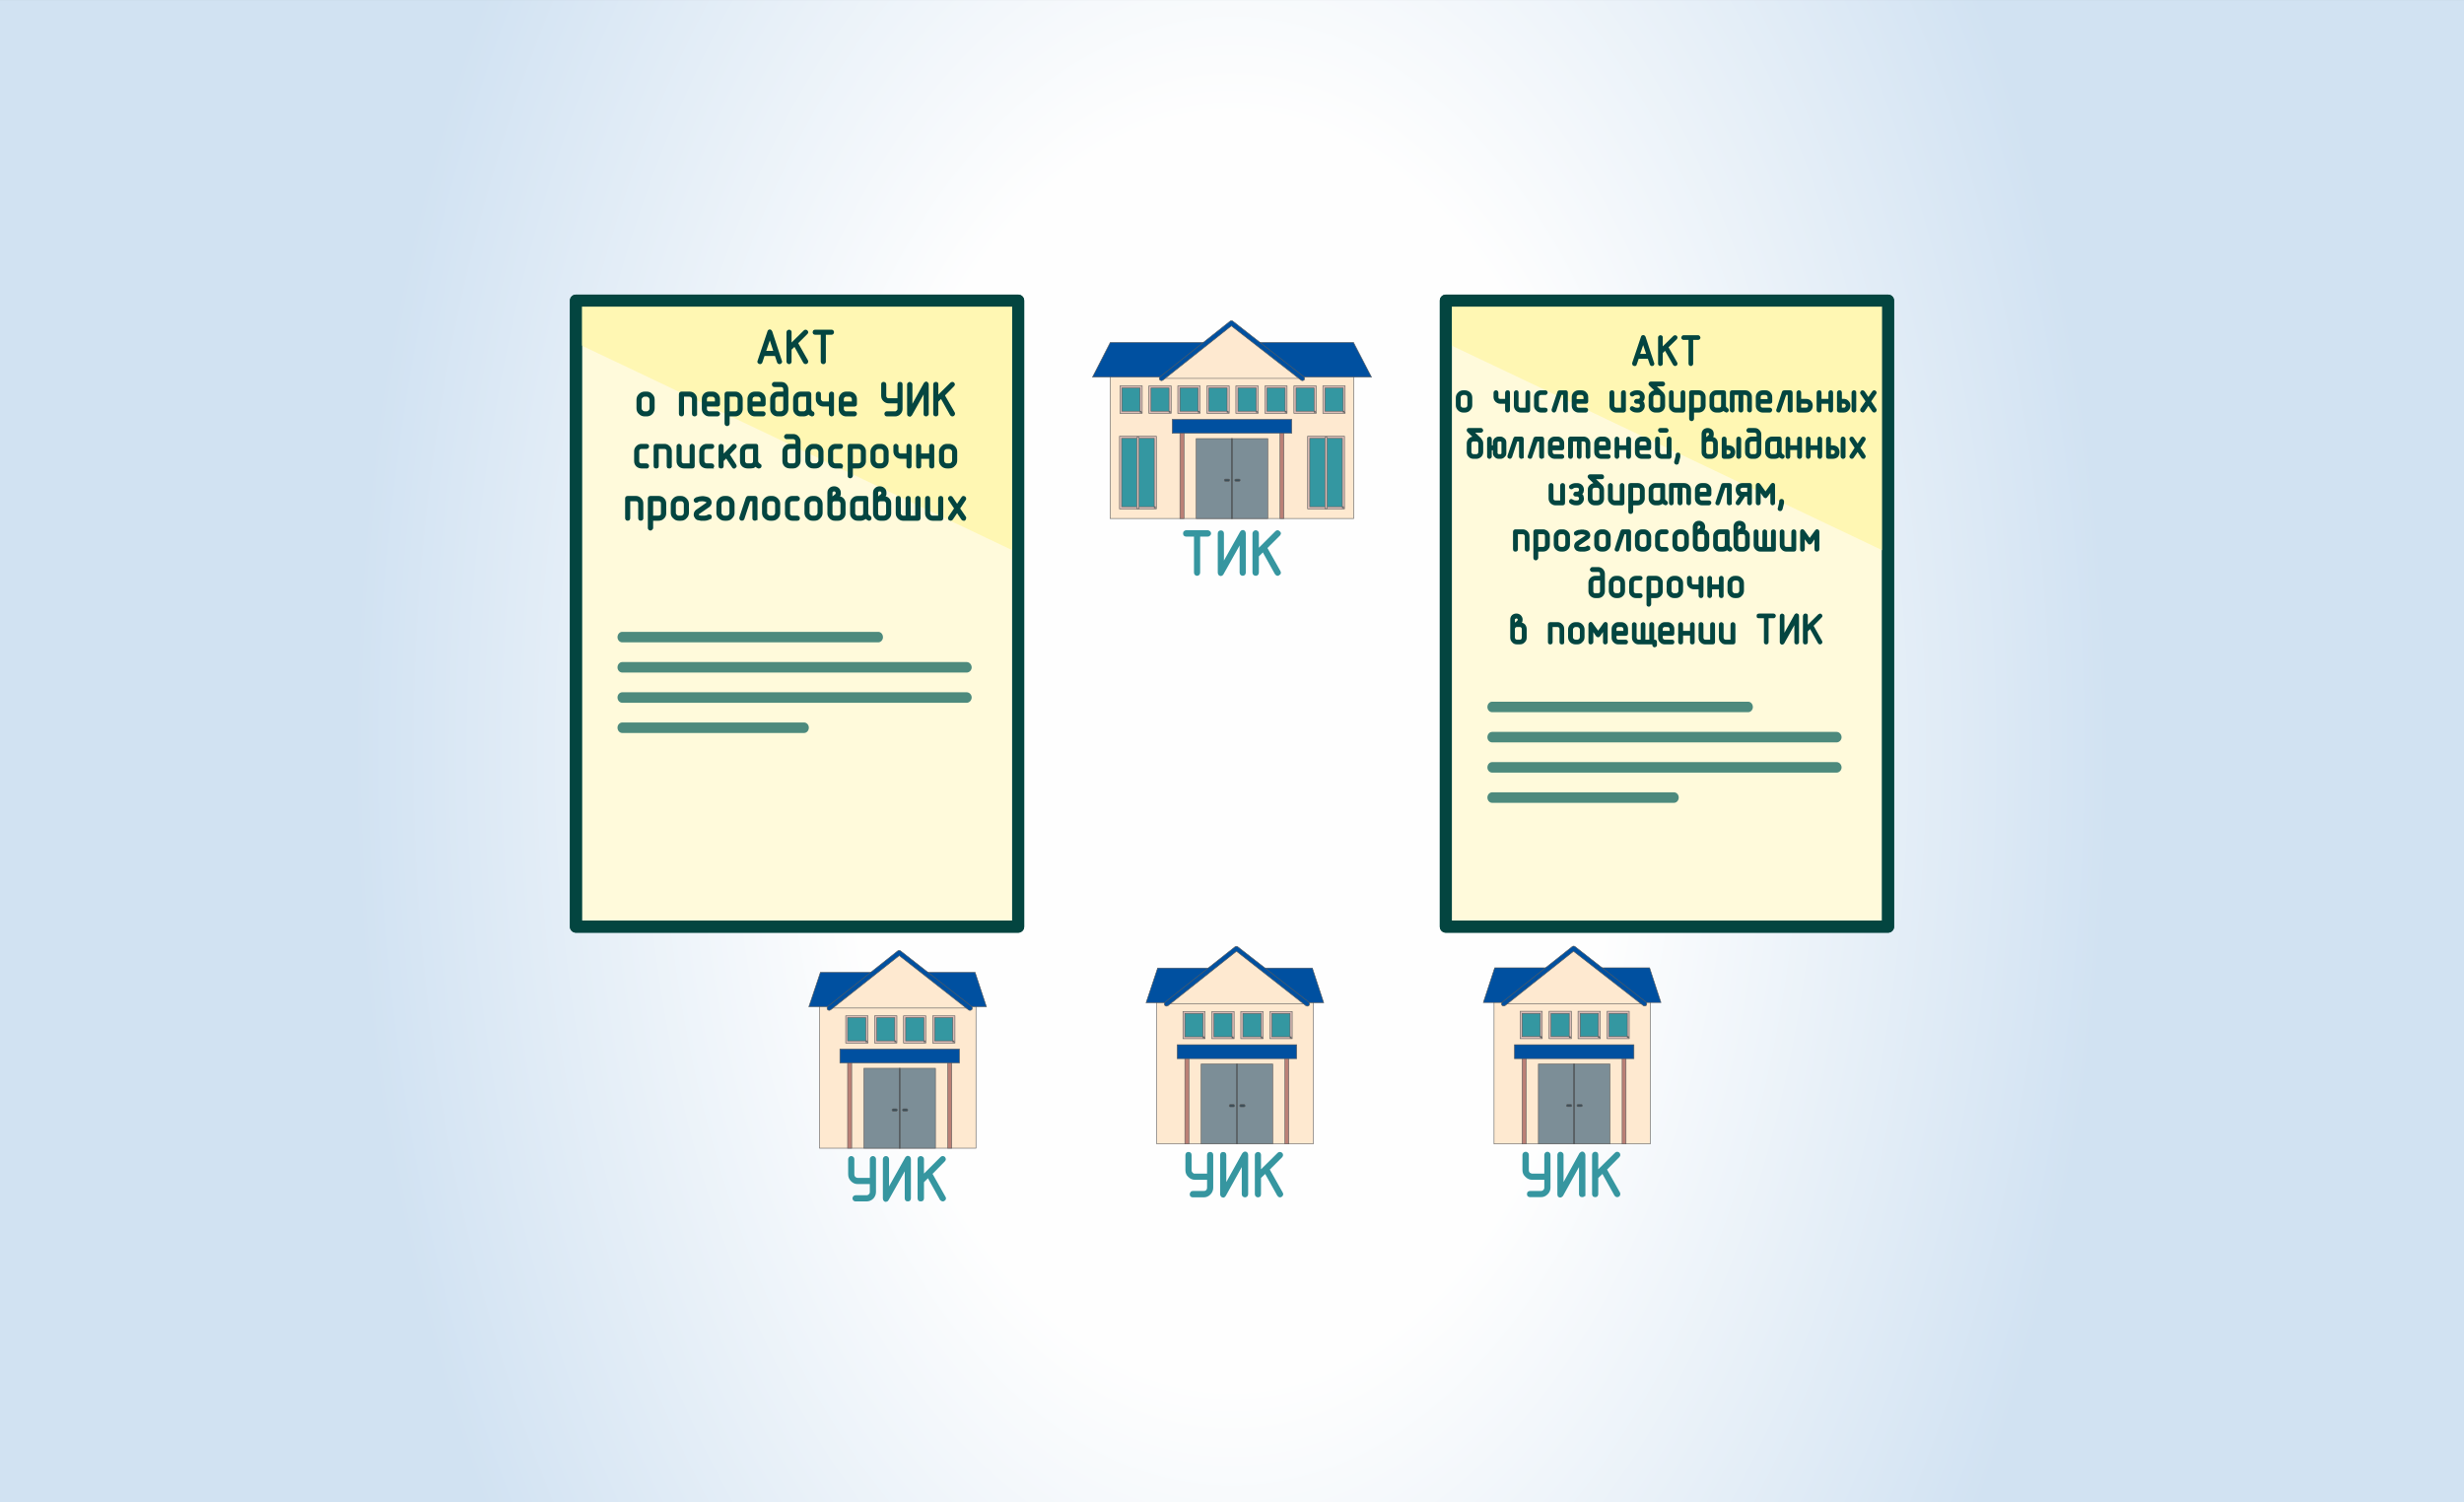 <?xml version="1.0" encoding="UTF-8"?>
<!DOCTYPE svg PUBLIC "-//W3C//DTD SVG 1.0//EN" "http://www.w3.org/TR/2001/REC-SVG-20010904/DTD/svg10.dtd">
<!-- Creator: CorelDRAW X7 -->
<svg xmlns="http://www.w3.org/2000/svg" xml:space="preserve" width="115mm" height="70.122mm" version="1.0" style="shape-rendering:geometricPrecision; text-rendering:geometricPrecision; image-rendering:optimizeQuality; fill-rule:evenodd; clip-rule:evenodd"
viewBox="0 0 11500 7012"
 xmlns:xlink="http://www.w3.org/1999/xlink">
 <rect x="0" y="0" width="11500" height="7012" fill="#333333" stroke="none"/>
 <defs>
  <style type="text/css">
   <![CDATA[
    .str3 {stroke:#034540;stroke-width:8.765}
    .str1 {stroke:#3696A0;stroke-width:8.765}
    .str0 {stroke:#5B5B5B;stroke-width:2.672}
    .str2 {stroke:#034540;stroke-width:56.094;stroke-linecap:round;stroke-linejoin:round}
    .fil13 {fill:none;fill-rule:nonzero}
    .fil2 {fill:#0050A0}
    .fil14 {fill:#034540}
    .fil3 {fill:#3497A1}
    .fil9 {fill:#3696A0}
    .fil8 {fill:#3C4F59}
    .fil7 {fill:#7C8E97}
    .fil6 {fill:#BB8076}
    .fil5 {fill:#D4EFFF}
    .fil4 {fill:#DBBCB6}
    .fil1 {fill:#FEE9D0}
    .fil11 {fill:#FFF7B3}
    .fil10 {fill:#FFFADB}
    .fil12 {fill:#4D8A7D;fill-rule:nonzero}
    .fil0 {fill:url(#id0)}
   ]]>
  </style>
  <radialGradient id="id0" gradientUnits="userSpaceOnUse" gradientTransform="matrix(1.171 -0 -0 1.921 -985 -3229)" cx="5750" cy="3506.1" r="3506.1" fx="5750" fy="3506.1">
   <stop offset="0" style="stop-opacity:1; stop-color:#FEFEFE"/>
   <stop offset="0.439" style="stop-opacity:1; stop-color:#FEFEFE"/>
   <stop offset="1" style="stop-opacity:1; stop-color:#D1E2F2"/>
  </radialGradient>
 </defs>
 <g id="Layer_x0020_1">
  <path class="fil0" d="M0 0l11500 0 0 7012 -11500 0 0 -7012z"/>
  <g id="_662370165712">
   <path class="fil1 str0" d="M6318 2420l-1137 0 0 -667 1137 0 0 667z"/>
   <path class="fil2 str0" d="M6401 1760l-1302 0 83 -162 1135 0 84 162z"/>
   <path class="fil1 str0" d="M5421 1766l326 -259 331 259 -657 0z"/>
   <path class="fil2 str0" d="M5428 1774l319 -253 325 253c4,4 11,3 15,-1 3,-5 2,-12 -2,-15l-331 -259c-4,-3 -9,-3 -13,0l-326 259c-5,4 -6,10 -2,15 4,4 10,5 15,1z"/>
   <path class="fil3 str0" d="M5392 2370l-162 0 0 -329 162 0 0 329z"/>
   <path class="fil4 str0" d="M5392 2370l0 -5 -157 0 0 -319 152 0 0 324 5 0 0 -5 0 5 5 0 0 -334 -172 0 0 339 172 0 0 -5 -5 0z"/>
   <path class="fil5 str0" d="M5311 2041l0 333 0 -333z"/>
   <path class="fil4 str0" d="M5306 2041l0 333 10 0 0 -333 -10 0z"/>
   <path class="fil3 str0" d="M6270 2370l-162 0 0 -329 162 0 0 329z"/>
   <path class="fil4 str0" d="M6270 2370l0 -5 -157 0 0 -319 152 0 0 324 5 0 0 -5 0 5 5 0 0 -334 -172 0 0 339 172 0 0 -5 -5 0z"/>
   <path class="fil5 str0" d="M6189 2041l0 333 0 -333z"/>
   <path class="fil4 str0" d="M6184 2041l0 333 10 0 0 -333 -10 0z"/>
   <path class="fil6 str0" d="M5526 2420l-19 0 0 -406 19 0 0 406z"/>
   <path class="fil6 str0" d="M5992 2420l-18 0 0 -406 18 0 0 406z"/>
   <path class="fil2 str0" d="M6029 2022l-558 0 0 -65 558 0 0 65z"/>
   <path class="fil7 str0" d="M5917 2420l-334 0 0 -373 334 0 0 373z"/>
   <path class="fil8 str0" d="M5752 2420l-5 0 0 -373 5 0 0 373z"/>
   <path class="fil8 str0" d="M5734 2246l-15 0c-3,0 -5,-2 -5,-5 0,-3 2,-5 5,-5l15 0c3,0 5,2 5,5 0,3 -2,5 -5,5z"/>
   <path class="fil8 str0" d="M5783 2246l-15 0c-3,0 -5,-2 -5,-5 0,-3 2,-5 5,-5l15 0c3,0 5,2 5,5 0,3 -2,5 -5,5z"/>
   <path class="fil3 str0" d="M5326 1924l-94 0 0 -118 94 0 0 118z"/>
   <path class="fil4 str0" d="M5326 1924l0 -5 -90 0 0 -108 85 0 0 113 5 0 0 -5 0 5 5 0 0 -123 -104 0 0 128 104 0 0 -5 -5 0z"/>
   <path class="fil3 str0" d="M5461 1924l-94 0 0 -118 94 0 0 118z"/>
   <path class="fil4 str0" d="M5461 1924l0 -5 -89 0 0 -108 84 0 0 113 5 0 0 -5 0 5 5 0 0 -123 -104 0 0 128 104 0 0 -5 -5 0z"/>
   <path class="fil3 str0" d="M5597 1924l-95 0 0 -118 95 0 0 118z"/>
   <path class="fil4 str0" d="M5597 1924l0 -5 -90 0 0 -108 85 0 0 113 5 0 0 -5 0 5 4 0 0 -123 -104 0 0 128 104 0 0 -5 -4 0z"/>
   <path class="fil3 str0" d="M5732 1924l-94 0 0 -118 94 0 0 118z"/>
   <path class="fil4 str0" d="M5732 1924l0 -5 -90 0 0 -108 85 0 0 113 5 0 0 -5 0 5 5 0 0 -123 -104 0 0 128 104 0 0 -5 -5 0z"/>
   <path class="fil3 str0" d="M5867 1924l-94 0 0 -118 94 0 0 118z"/>
   <path class="fil4 str0" d="M5867 1924l0 -5 -89 0 0 -108 85 0 0 113 4 0 0 -5 0 5 5 0 0 -123 -104 0 0 128 104 0 0 -5 -5 0z"/>
   <path class="fil3 str0" d="M6003 1924l-95 0 0 -118 95 0 0 118z"/>
   <path class="fil4 str0" d="M6003 1924l0 -5 -90 0 0 -108 85 0 0 113 5 0 0 -5 0 5 4 0 0 -123 -103 0 0 128 103 0 0 -5 -4 0z"/>
   <path class="fil3 str0" d="M6138 1924l-94 0 0 -118 94 0 0 118z"/>
   <path class="fil4 str0" d="M6138 1924l0 -5 -89 0 0 -108 84 0 0 113 5 0 0 -5 0 5 5 0 0 -123 -104 0 0 128 104 0 0 -5 -5 0z"/>
   <path class="fil3 str0" d="M6273 1924l-94 0 0 -118 94 0 0 118z"/>
   <path class="fil4 str0" d="M6273 1924l0 -5 -89 0 0 -108 85 0 0 113 4 0 0 -5 0 5 5 0 0 -123 -104 0 0 128 104 0 0 -5 -5 0z"/>
   <path class="fil9 str1" d="M5577 2500l-41 0c-3,0 -6,-1 -8,-3 -1,-2 -2,-5 -2,-7 0,-3 1,-5 2,-7 2,-2 5,-4 8,-4l101 0c3,0 6,2 8,4 2,2 3,4 3,7 0,2 -1,4 -3,6 -2,3 -4,4 -8,4l-40 0 0 172c0,4 -1,6 -3,8 -2,2 -4,3 -7,3 -3,0 -5,-1 -7,-3 -2,-2 -3,-4 -3,-8l0 -172zm233 172c0,4 -1,6 -3,8 -2,2 -4,3 -7,3 -3,0 -5,-1 -7,-3 -2,-2 -3,-4 -3,-8l0 -143 -83 148c-1,2 -2,4 -4,5l-2 1c-1,1 -2,1 -4,1 -1,0 -4,-1 -6,-3 -2,-2 -3,-5 -3,-9l0 -182c0,-3 1,-5 3,-8 2,-2 5,-2 7,-2 3,0 5,0 7,2 2,2 3,4 3,8l0 143 83 -148c1,-2 2,-3 4,-5 2,-1 4,-2 6,-2 2,0 4,1 6,3 2,2 3,5 3,9l0 182zm61 -105l85 -85c2,-2 5,-3 7,-3 3,0 5,2 7,4 2,2 4,4 4,7 0,2 -2,4 -4,7l-60 60 62 110 2 6c0,2 -1,5 -4,6 -2,2 -4,4 -7,4 -3,0 -6,-2 -9,-6l-59 -106 -24 24 0 77c0,4 -1,6 -3,8 -2,2 -4,3 -7,3 -3,0 -5,-1 -8,-3 -2,-2 -3,-4 -3,-8l0 -183c0,-2 1,-5 4,-7 2,-2 4,-3 7,-3 2,0 4,1 7,3 2,2 3,4 3,7l0 78z"/>
  </g>
  <g id="_662370152336">
   <path class="fil1 str0" d="M6129 5339l-730 0 0 -666 730 0 0 666z"/>
   <path class="fil2 str0" d="M6178 4680l-829 0 54 -162 722 0 53 162z"/>
   <path class="fil1 str0" d="M5444 4686l326 -259 331 259 -657 0z"/>
   <path class="fil2 str0" d="M5451 4694l320 -254 324 254c5,3 11,3 15,-2 3,-4 2,-11 -2,-15l-331 -258c-4,-3 -9,-3 -13,0l-326 258c-5,4 -5,11 -2,15 4,5 10,5 15,2z"/>
   <path class="fil6 str0" d="M5549 5339l-19 0 0 -405 19 0 0 405z"/>
   <path class="fil6 str0" d="M6015 5339l-18 0 0 -405 18 0 0 405z"/>
   <path class="fil2 str0" d="M6052 4941l-558 0 0 -65 558 0 0 65z"/>
   <path class="fil7 str0" d="M5940 5339l-334 0 0 -373 334 0 0 373z"/>
   <path class="fil8 str0" d="M5775 5339l-4 0 0 -373 4 0 0 373z"/>
   <path class="fil8 str0" d="M5757 5166l-15 0c-3,0 -5,-2 -5,-5 0,-3 2,-6 5,-6l15 0c3,0 5,3 5,6 0,3 -2,5 -5,5z"/>
   <path class="fil8 str0" d="M5806 5166l-15 0c-3,0 -5,-2 -5,-5 0,-3 2,-6 5,-6l15 0c3,0 5,3 5,6 0,3 -2,5 -5,5z"/>
   <path class="fil3 str0" d="M5620 4844l-95 0 0 -118 95 0 0 118z"/>
   <path class="fil4 str0" d="M5620 4844l0 -5 -90 0 0 -109 85 0 0 114 5 0 0 -5 0 5 4 0 0 -123 -103 0 0 127 103 0 0 -4 -4 0z"/>
   <path class="fil3 str0" d="M5755 4844l-94 0 0 -118 94 0 0 118z"/>
   <path class="fil4 str0" d="M5755 4844l0 -5 -89 0 0 -109 84 0 0 114 5 0 0 -5 0 5 5 0 0 -123 -104 0 0 127 104 0 0 -4 -5 0z"/>
   <path class="fil3 str0" d="M5890 4844l-94 0 0 -118 94 0 0 118z"/>
   <path class="fil4 str0" d="M5890 4844l0 -5 -89 0 0 -109 85 0 0 114 4 0 0 -5 0 5 5 0 0 -123 -104 0 0 127 104 0 0 -4 -5 0z"/>
   <path class="fil3 str0" d="M6026 4844l-94 0 0 -118 94 0 0 118z"/>
   <path class="fil4 str0" d="M6026 4844l0 -5 -90 0 0 -109 85 0 0 114 5 0 0 -5 0 5 5 0 0 -123 -104 0 0 127 104 0 0 -4 -5 0z"/>
   <path class="fil9 str1" d="M5638 5502l-61 0c-11,0 -20,-4 -28,-12 -8,-7 -12,-17 -12,-28l0 -71c0,-3 1,-6 3,-8 2,-2 4,-2 7,-2 2,0 5,0 7,2 2,2 3,4 3,8l0 71c0,5 2,10 6,14 2,2 4,3 6,5 3,1 6,1 8,1l61 0 0 -91c0,-3 1,-6 3,-8 2,-2 5,-2 7,-2 3,0 5,0 7,2 2,2 3,4 3,8l0 152c0,11 -4,21 -12,29 -8,8 -17,12 -28,12l-51 0c-3,0 -6,-1 -8,-3 -1,-2 -2,-5 -2,-7 0,-3 1,-5 3,-7 1,-3 4,-4 7,-4l51 0c5,0 10,-1 14,-5 4,-4 6,-9 6,-15l0 -41zm183 71c0,4 -1,6 -3,8 -2,2 -5,3 -7,3 -3,0 -6,-1 -8,-3 -2,-2 -3,-4 -3,-8l0 -143 -82 148c-1,2 -3,4 -4,5l-3 2c0,0 -1,0 -3,0 -2,0 -4,-1 -6,-3 -2,-2 -3,-5 -3,-8l0 -183c0,-3 1,-5 3,-8 2,-1 4,-2 7,-2 3,0 5,1 7,2 2,2 3,4 3,8l0 143 82 -148c1,-2 3,-3 5,-5 2,-1 3,-2 5,-2 3,0 5,1 7,3 2,2 3,5 3,9l0 182zm60 -105l86 -85c2,-2 4,-2 7,-2 2,0 5,1 7,3 2,2 3,4 3,7 0,2 -1,4 -3,7l-60 60 62 110 2 6c0,2 -2,5 -4,7 -2,2 -4,3 -7,3 -3,0 -6,-2 -9,-6l-59 -106 -25 24 0 77c0,4 -1,6 -2,8 -2,2 -5,3 -8,3 -2,0 -5,-1 -7,-3 -2,-2 -3,-4 -3,-8l0 -183c0,-2 1,-5 3,-6 2,-2 5,-3 7,-3 3,0 5,0 7,2 2,2 3,4 3,7l0 78z"/>
  </g>
  <g id="_662370130352">
   <path class="fil1 str0" d="M7702 5339l-729 0 0 -667 729 0 0 667z"/>
   <path class="fil2 str0" d="M7752 4679l-829 0 53 -162 723 0 53 162z"/>
   <path class="fil1 str0" d="M7018 4685l326 -258 331 258 -657 0z"/>
   <path class="fil2 str0" d="M7025 4693l319 -253 325 253c4,4 11,3 15,-1 3,-5 2,-11 -2,-15l-331 -259c-4,-3 -9,-3 -13,0l-326 259c-5,4 -6,10 -2,15 4,4 10,5 15,1z"/>
   <path class="fil6 str0" d="M7123 5339l-19 0 0 -406 19 0 0 406z"/>
   <path class="fil6 str0" d="M7589 5339l-18 0 0 -406 18 0 0 406z"/>
   <path class="fil2 str0" d="M7626 4941l-558 0 0 -65 558 0 0 65z"/>
   <path class="fil7 str0" d="M7514 5339l-334 0 0 -373 334 0 0 373z"/>
   <path class="fil8 str0" d="M7349 5339l-5 0 0 -373 5 0 0 373z"/>
   <path class="fil8 str0" d="M7331 5165l-15 0c-3,0 -5,-2 -5,-5 0,-3 2,-5 5,-5l15 0c3,0 5,2 5,5 0,3 -2,5 -5,5z"/>
   <path class="fil8 str0" d="M7380 5165l-15 0c-3,0 -5,-2 -5,-5 0,-3 2,-5 5,-5l15 0c3,0 5,2 5,5 0,3 -2,5 -5,5z"/>
   <path class="fil3 str0" d="M7194 4843l-95 0 0 -118 95 0 0 118z"/>
   <path class="fil4 str0" d="M7194 4843l0 -5 -90 0 0 -108 85 0 0 113 5 0 0 -5 0 5 4 0 0 -123 -103 0 0 128 103 0 0 -5 -4 0z"/>
   <path class="fil3 str0" d="M7329 4843l-94 0 0 -118 94 0 0 118z"/>
   <path class="fil4 str0" d="M7329 4843l0 -5 -90 0 0 -108 85 0 0 113 5 0 0 -5 0 5 5 0 0 -123 -104 0 0 128 104 0 0 -5 -5 0z"/>
   <path class="fil3 str0" d="M7464 4843l-94 0 0 -118 94 0 0 118z"/>
   <path class="fil4 str0" d="M7464 4843l0 -5 -89 0 0 -108 85 0 0 113 4 0 0 -5 0 5 5 0 0 -123 -104 0 0 128 104 0 0 -5 -5 0z"/>
   <path class="fil3 str0" d="M7600 4843l-95 0 0 -118 95 0 0 118z"/>
   <path class="fil4 str0" d="M7600 4843l0 -5 -90 0 0 -108 85 0 0 113 5 0 0 -5 0 5 4 0 0 -123 -103 0 0 128 103 0 0 -5 -4 0z"/>
   <path class="fil9 str1" d="M7212 5502l-61 0c-11,0 -20,-4 -28,-12 -9,-8 -13,-17 -13,-29l0 -71c0,-2 1,-5 3,-7 3,-2 5,-3 8,-3 2,0 5,1 7,3 2,1 3,4 3,7l0 71c0,6 2,11 5,15 3,2 5,3 7,4 3,1 6,2 8,2l61 0 0 -92c0,-2 1,-5 3,-7 2,-2 4,-3 7,-3 3,0 5,1 7,3 2,1 3,4 3,7l0 153c0,11 -4,20 -12,28 -8,8 -17,12 -28,12l-51 0c-3,0 -6,-1 -8,-3 -1,-2 -2,-4 -2,-7 0,-2 1,-5 2,-7 2,-2 5,-3 8,-3l51 0c5,0 10,-2 14,-6 4,-4 6,-8 6,-14l0 -41zm183 71c0,3 -1,6 -3,8 -2,1 -5,2 -8,2 -2,0 -5,-1 -7,-2 -2,-2 -3,-5 -3,-8l0 -143 -82 148c-1,2 -3,4 -5,5l-2 1c0,0 -1,1 -3,1 -2,0 -4,-1 -7,-3 -1,-2 -2,-5 -2,-9l0 -183c0,-2 1,-5 3,-7 2,-2 4,-3 7,-3 2,0 5,1 7,3 2,1 3,4 3,7l0 144 82 -149c1,-1 3,-3 5,-4 2,-2 3,-2 5,-2 2,0 5,1 6,3 2,2 4,5 4,8l0 183zm60 -105l86 -85c2,-2 4,-3 7,-3 2,0 5,1 7,3 2,2 3,5 3,8 0,1 -1,4 -3,6l-60 61 62 110 1 5c0,3 -1,5 -3,7 -2,2 -4,3 -7,3 -4,0 -6,-2 -9,-5l-59 -106 -25 24 0 77c0,3 -1,6 -3,8 -1,1 -4,2 -7,2 -2,0 -5,-1 -7,-2 -2,-2 -3,-5 -3,-8l0 -183c0,-3 1,-5 3,-7 2,-2 5,-3 7,-3 3,0 5,1 7,2 2,2 3,5 3,8l0 78z"/>
  </g>
  <g id="_662244926256">
   <path class="fil1 str0" d="M4555 5359l-730 0 0 -667 730 0 0 667z"/>
   <path class="fil2 str0" d="M4604 4699l-829 0 54 -161 722 0 53 161z"/>
   <path class="fil1 str0" d="M3870 4705l327 -258 331 258 -658 0z"/>
   <path class="fil2 str0" d="M3877 4713l320 -253 324 254c5,3 11,2 15,-2 3,-5 3,-11 -2,-15l-331 -259c-4,-3 -9,-3 -13,0l-326 259c-5,4 -5,10 -2,15 4,4 10,5 15,1z"/>
   <path class="fil6 str0" d="M3975 5359l-19 0 0 -405 19 0 0 405z"/>
   <path class="fil6 str0" d="M4442 5359l-19 0 0 -405 19 0 0 405z"/>
   <path class="fil2 str0" d="M4478 4961l-558 0 0 -65 558 0 0 65z"/>
   <path class="fil7 str0" d="M4366 5359l-334 0 0 -373 334 0 0 373z"/>
   <path class="fil8 str0" d="M4201 5359l-4 0 0 -373 4 0 0 373z"/>
   <path class="fil8 str0" d="M4183 5186l-15 0c-2,0 -5,-3 -5,-6 0,-2 3,-5 5,-5l15 0c3,0 5,3 5,5 0,3 -2,6 -5,6z"/>
   <path class="fil8 str0" d="M4232 5186l-15 0c-3,0 -5,-3 -5,-6 0,-2 2,-5 5,-5l15 0c3,0 5,3 5,5 0,3 -2,6 -5,6z"/>
   <path class="fil3 str0" d="M4046 4863l-95 0 0 -118 95 0 0 118z"/>
   <path class="fil4 str0" d="M4046 4863l0 -5 -90 0 0 -108 85 0 0 113 5 0 0 -5 0 5 5 0 0 -122 -104 0 0 127 104 0 0 -5 -5 0z"/>
   <path class="fil3 str0" d="M4181 4863l-94 0 0 -118 94 0 0 118z"/>
   <path class="fil4 str0" d="M4181 4863l0 -5 -89 0 0 -108 84 0 0 113 5 0 0 -5 0 5 5 0 0 -122 -104 0 0 127 104 0 0 -5 -5 0z"/>
   <path class="fil3 str0" d="M4317 4863l-95 0 0 -118 95 0 0 118z"/>
   <path class="fil4 str0" d="M4317 4863l0 -5 -90 0 0 -108 85 0 0 113 5 0 0 -5 0 5 4 0 0 -122 -104 0 0 127 104 0 0 -5 -4 0z"/>
   <path class="fil3 str0" d="M4452 4863l-94 0 0 -118 94 0 0 118z"/>
   <path class="fil4 str0" d="M4452 4863l0 -5 -90 0 0 -108 85 0 0 113 5 0 0 -5 0 5 5 0 0 -122 -104 0 0 127 104 0 0 -5 -5 0z"/>
   <path class="fil9 str1" d="M4064 5522l-61 0c-11,0 -20,-4 -28,-12 -8,-8 -12,-17 -12,-29l0 -71c0,-2 1,-5 3,-7 2,-2 4,-3 7,-3 2,0 5,1 7,3 2,1 3,4 3,7l0 71c0,6 2,11 6,15 2,2 4,3 6,4 3,1 6,2 8,2l61 0 0 -92c0,-2 1,-5 3,-7 2,-2 5,-3 7,-3 3,0 5,1 7,3 2,1 3,4 3,7l0 153c0,11 -4,20 -11,28 -8,8 -18,12 -29,12l-51 0c-3,0 -5,-1 -7,-3 -2,-2 -3,-4 -3,-7 0,-2 1,-5 3,-7 1,-2 4,-3 7,-3l51 0c6,0 10,-2 14,-6 4,-3 6,-8 6,-14l0 -41zm183 71c0,3 -1,6 -3,8 -2,1 -4,2 -7,2 -3,0 -5,-1 -7,-2 -2,-2 -3,-5 -3,-8l0 -143 -83 148c-1,2 -3,4 -4,5l-3 1c0,0 -1,1 -3,1 -2,0 -4,-1 -6,-3 -2,-2 -3,-5 -3,-9l0 -183c0,-2 1,-5 3,-7 2,-2 4,-3 7,-3 3,0 5,1 7,3 2,2 3,4 3,7l0 144 83 -148c1,-2 2,-4 4,-5 2,-2 4,-2 5,-2 3,0 5,1 7,3 2,2 3,5 3,8l0 183zm61 -105l85 -85c2,-2 4,-3 7,-3 3,0 5,1 7,3 2,2 3,5 3,8 0,1 -1,4 -3,6l-60 61 62 110 2 5c0,3 -1,5 -4,7 -2,2 -4,3 -7,3 -3,0 -6,-2 -9,-5l-59 -106 -24 24 0 77c0,3 -1,6 -3,8 -2,1 -5,2 -8,2 -2,0 -5,-1 -7,-2 -2,-2 -3,-5 -3,-8l0 -183c0,-3 1,-5 3,-7 2,-2 5,-3 7,-3 3,0 5,1 8,3 2,1 3,4 3,7l0 78z"/>
  </g>
  <path class="fil10 str2" d="M8812 1403l0 2922c-773,0 -1291,0 -2064,0l0 -2922 2064 0z"/>
  <path class="fil11" d="M6748 1403l2064 0 0 1178 -2064 -981c3,-101 0,-129 0,-197z"/>
  <g>
   <path class="fil12" d="M6964 3747c-12,0 -22,-11 -22,-25 0,-13 10,-24 22,-24l0 49zm849 0l-849 0 0 -49 849 0 0 49zm0 -49c12,0 22,11 22,24 0,14 -10,25 -22,25l0 -49zm-849 -374c-12,0 -22,-11 -22,-24 0,-14 10,-25 22,-25l0 49zm1195 0l-1195 0 0 -49 1195 0 0 49zm0 -49c12,0 22,11 22,25 0,13 -10,24 -22,24l0 -49zm-1195 190c-12,0 -22,-11 -22,-24 0,-14 10,-25 22,-25l0 49zm1608 0l-1608 0 0 -49 1608 0 0 49zm0 -49c12,0 23,11 23,25 0,13 -11,24 -23,24l0 -49zm-1608 190c-12,0 -22,-11 -22,-24 0,-14 10,-25 22,-25l0 49zm1608 0l-1608 0 0 -49 1608 0 0 49zm0 -49c12,0 23,11 23,25 0,13 -11,24 -23,24l0 -49z"/>
  </g>
  <path class="fil13 str2" d="M8812 1403l0 2922c-773,0 -1291,0 -2064,0l0 -2922 2064 0z"/>
  <path class="fil10 str2" d="M4752 1403l0 2922c-773,0 -1291,0 -2064,0l0 -2922 2064 0z"/>
  <path class="fil11" d="M2688 1403l2064 0 0 1178 -2064 -981c3,-101 0,-129 0,-197z"/>
  <g>
   <path class="fil12" d="M2904 3421c-12,0 -22,-11 -22,-25 0,-13 10,-24 22,-24l0 49zm849 0l-849 0 0 -49 849 0 0 49zm0 -49c12,0 22,11 22,24 0,14 -10,25 -22,25l0 -49zm-849 -374c-12,0 -22,-11 -22,-24 0,-14 10,-25 22,-25l0 49zm1195 0l-1195 0 0 -49 1195 0 0 49zm0 -49c12,0 22,11 22,25 0,13 -10,24 -22,24l0 -49zm-1195 190c-12,0 -22,-11 -22,-24 0,-14 10,-25 22,-25l0 49zm1608 0l-1608 0 0 -49 1608 0 0 49zm0 -49c12,0 23,11 23,25 0,13 -11,24 -23,24l0 -49zm-1608 190c-12,0 -22,-11 -22,-25 0,-13 10,-24 22,-24l0 49zm1608 0l-1608 0 0 -49 1608 0 0 49zm0 -49c12,0 23,11 23,24 0,14 -11,25 -23,25l0 -49z"/>
  </g>
  <path class="fil13 str2" d="M4752 1403l0 2922c-773,0 -1291,0 -2064,0l0 -2922 2064 0z"/>
  <g>
   <path class="fil14 str3" d="M3565 1657l-11 33c-1,2 -1,3 -3,4 -1,1 -2,1 -4,1 -2,0 -4,-1 -5,-2 -2,-1 -3,-3 -3,-5l1 -3 46 -137c1,-4 3,-6 7,-6 3,0 5,2 7,6l45 137 1 3c0,2 -1,4 -3,5 -1,2 -3,2 -5,2 -1,0 -2,0 -3,-1 -2,0 -3,-2 -4,-4l-11 -33 -55 0zm50 -15l-22 -67 -23 67 45 0zm75 -33l65 -64c1,-1 3,-2 5,-2 2,0 3,1 5,2 2,2 3,4 3,6 0,1 -1,3 -3,5l-45 45 47 83 1 4c0,2 -1,3 -3,5 -1,1 -3,2 -5,2 -3,0 -5,-1 -7,-4l-44 -79 -19 18 0 58c0,2 0,4 -2,5 -1,2 -3,2 -5,2 -2,0 -4,0 -5,-2 -2,-1 -3,-3 -3,-5l0 -138c0,-2 1,-3 3,-5 1,-1 3,-2 5,-2 2,0 4,1 5,2 2,1 2,3 2,5l0 59zm145 -51l-30 0c-3,0 -5,-1 -6,-2 -1,-2 -2,-4 -2,-6 0,-1 1,-3 2,-5 1,-1 3,-2 6,-2l76 0c2,0 4,1 5,2 2,2 2,4 2,5 0,2 0,4 -2,6 -1,1 -3,2 -5,2l-31 0 0 130c0,2 0,4 -2,5 -1,2 -3,2 -5,2 -2,0 -4,0 -6,-2 -1,-1 -2,-3 -2,-5l0 -130zm-784 347c0,9 -3,17 -9,24 -7,7 -15,10 -24,10l-9 0c-9,0 -17,-3 -24,-10 -7,-6 -10,-14 -10,-24l0 -39c0,-9 3,-17 10,-24 7,-6 14,-10 24,-10l9 0c9,0 17,3 23,10 7,6 10,14 10,24l0 39zm-15 0l0 -39c0,-5 -2,-10 -5,-13 -4,-4 -8,-6 -13,-6l-9 0c-5,0 -10,2 -13,6 -4,3 -6,8 -6,13l0 39c0,5 2,10 6,13 3,4 8,6 13,6l9 0c5,0 9,-2 13,-6 3,-3 5,-7 5,-13zm213 26c0,3 -1,5 -2,6 -1,1 -3,2 -5,2 -2,0 -4,-1 -6,-2 -1,-1 -2,-3 -2,-6l0 -68c0,-5 -1,-8 -4,-11 -3,-3 -7,-5 -11,-5l-31 0 0 84c0,3 -1,5 -2,6 -1,1 -3,2 -5,2 -2,0 -4,-1 -6,-2 -1,-1 -2,-3 -2,-6l0 -91c0,-5 3,-8 8,-8l38 0c8,0 15,3 21,9 6,6 9,13 9,22l0 68zm46 -53l46 0 0 -15c0,-5 -2,-8 -5,-11 -3,-3 -6,-5 -11,-5l-15 0c-4,0 -8,2 -11,5 -1,1 -2,3 -3,5 -1,2 -1,4 -1,6l0 15zm0 15l0 15c0,5 1,8 4,11 2,2 3,3 5,4 2,0 4,1 6,1l38 0c2,0 4,0 5,2 2,2 3,3 3,5 0,2 -1,4 -2,5 -1,2 -3,3 -6,3l-38 0c-8,0 -15,-3 -21,-9 -6,-6 -9,-13 -9,-22l0 -45c0,-9 3,-16 8,-22 6,-6 13,-9 22,-9l15 0c9,0 16,3 22,9 6,6 9,13 9,22l0 23c0,5 -3,7 -8,7l-53 0zm106 31l31 0c4,0 8,-2 11,-5 3,-2 4,-6 4,-11l0 -45c0,-5 -1,-8 -4,-11 -3,-3 -7,-5 -11,-5l-31 0 0 77zm0 15l0 38c0,2 -1,4 -2,5 -2,2 -3,2 -5,2 -2,0 -4,0 -5,-1 -2,-2 -3,-4 -3,-6l0 -137c0,-5 3,-8 8,-8l38 0c8,0 15,3 21,9 6,6 9,13 9,22l0 45c0,9 -3,16 -9,22 -6,6 -13,9 -21,9l-31 0zm107 -61l46 0 0 -15c0,-5 -2,-8 -5,-11 -3,-3 -6,-5 -11,-5l-15 0c-4,0 -8,2 -11,5 -1,1 -2,3 -3,5 -1,2 -1,4 -1,6l0 15zm0 15l0 15c0,5 1,8 4,11 2,2 3,3 5,4 2,0 4,1 6,1l38 0c2,0 4,0 6,2 1,2 2,3 2,5 0,2 -1,4 -2,5 -1,2 -3,3 -6,3l-38 0c-8,0 -15,-3 -21,-9 -6,-6 -9,-13 -9,-22l0 -45c0,-9 3,-16 8,-22 6,-6 14,-9 22,-9l15 0c9,0 16,3 22,9 6,6 9,13 9,22l0 23c0,5 -3,7 -8,7l-53 0zm152 -46l-30 0c-5,0 -8,2 -11,5 -2,1 -3,3 -4,5 0,1 -1,3 -1,6l0 45c0,5 2,8 5,11 1,2 3,3 5,4 2,0 4,1 6,1l15 0c4,0 8,-2 11,-5 3,-2 4,-6 4,-11l0 -61zm0 -15l0 -15c0,-4 -1,-8 -4,-11 -3,-3 -7,-4 -11,-4l-31 0c-2,0 -4,-1 -5,-2 -2,-2 -2,-4 -2,-6 0,-2 0,-3 2,-5 1,-2 3,-2 5,-2l31 0c8,0 16,2 21,8 6,6 9,14 9,22l0 91c0,9 -3,16 -9,22 -6,6 -13,9 -21,9l-15 0c-9,0 -16,-3 -22,-9 -6,-6 -9,-13 -9,-22l0 -45c0,-9 3,-16 9,-22 6,-6 13,-9 22,-9l30 0zm107 76l0 -61 -31 0c-4,0 -8,2 -11,5 -1,1 -2,3 -3,5 -1,1 -1,3 -1,6l0 45c0,5 1,8 4,11 2,2 3,3 5,4 2,0 4,1 6,1l15 0c5,0 8,-2 11,-5 3,-2 5,-6 5,-11zm7 21c-2,3 -6,5 -10,7 -4,2 -8,3 -13,3l-15 0c-8,0 -15,-3 -21,-9 -6,-6 -9,-13 -9,-22l0 -45c0,-9 3,-16 9,-22 6,-6 13,-9 21,-9l38 0c5,0 8,3 8,8l0 68c0,3 1,6 3,10 2,2 4,5 7,6 4,1 5,4 5,7 0,2 -1,4 -2,6 -1,1 -3,2 -5,2 -2,0 -3,0 -4,-1 -5,-2 -9,-5 -12,-9zm99 -51l0 -38c0,-2 1,-4 3,-6 1,-1 3,-2 5,-2 2,0 4,1 5,2 2,1 2,3 2,6l0 91c0,3 0,5 -2,6 -1,1 -3,2 -5,2 -2,0 -4,-1 -5,-2 -2,-1 -3,-3 -3,-6l0 -38 -30 0c-8,0 -16,-3 -22,-9 -6,-6 -9,-13 -9,-21l0 -23c0,-2 1,-4 3,-6 1,-1 3,-2 5,-2 2,0 4,1 5,2 2,1 2,3 2,6l0 23c0,4 2,7 5,10 1,2 3,3 5,4 2,0 4,1 6,1l30 0zm61 0l46 0 0 -15c0,-5 -2,-8 -5,-11 -2,-3 -6,-5 -11,-5l-15 0c-4,0 -8,2 -11,5 -1,1 -2,3 -3,5 -1,2 -1,4 -1,6l0 15zm0 15l0 15c0,5 1,8 4,11 2,2 3,3 5,4 2,0 4,1 6,1l38 0c2,0 4,0 6,2 1,2 2,3 2,5 0,2 -1,4 -2,5 -1,2 -3,3 -6,3l-38 0c-8,0 -15,-3 -21,-9 -6,-6 -9,-13 -9,-22l0 -45c0,-9 3,-16 9,-22 5,-6 13,-9 21,-9l15 0c9,0 16,3 22,9 6,6 9,13 9,22l0 23c0,5 -3,7 -8,7l-53 0zm259 -15l-46 0c-8,0 -15,-3 -21,-9 -6,-6 -9,-13 -9,-22l0 -53c0,-2 0,-4 2,-6 1,-1 3,-1 5,-1 2,0 4,0 5,1 2,2 3,4 3,6l0 53c0,5 1,8 4,11 2,2 3,3 5,4 2,0 4,1 6,1l46 0 0 -69c0,-2 1,-4 2,-6 2,-1 3,-1 5,-1 2,0 4,0 6,1 1,2 2,4 2,6l0 114c0,9 -3,16 -9,22 -6,6 -13,9 -22,9l-38 0c-2,0 -4,-1 -5,-2 -1,-2 -2,-4 -2,-6 0,-2 1,-3 2,-5 1,-2 3,-2 5,-2l39 0c4,0 7,-2 10,-5 3,-2 5,-6 5,-11l0 -30zm137 53c0,3 -1,5 -3,6 -1,1 -3,2 -5,2 -2,0 -4,-1 -5,-2 -2,-1 -2,-3 -2,-6l0 -107 -62 111c-1,1 -2,3 -4,4l-1 1c-1,0 -2,0 -3,0 -1,0 -3,-1 -5,-2 -1,-2 -2,-4 -2,-7l0 -137c0,-2 1,-4 3,-5 1,-2 3,-2 5,-2 2,0 4,0 5,2 2,1 3,3 3,5l0 108 61 -111c1,-2 2,-3 4,-4 1,-1 2,-2 4,-2 1,0 3,1 4,3 2,1 3,3 3,6l0 137zm45 -79l64 -63c2,-2 4,-2 6,-2 2,0 3,0 5,2 2,1 2,3 2,5 0,2 0,3 -2,5l-45 46 47 82 1 4c0,2 -1,4 -3,6 -1,1 -3,2 -5,2 -3,0 -5,-2 -7,-4l-45 -80 -18 18 0 58c0,3 0,5 -2,6 -1,1 -3,2 -5,2 -2,0 -4,-1 -6,-2 -1,-1 -2,-3 -2,-6l0 -137c0,-2 1,-4 2,-5 2,-2 4,-2 6,-2 2,0 3,0 5,1 2,2 2,3 2,6l0 58zm-1358 330l-23 0c-8,0 -15,-3 -21,-8 -6,-6 -9,-13 -9,-22l0 -46c0,-8 3,-15 9,-21 6,-6 13,-9 21,-9l23 0c2,0 4,1 6,2 1,2 2,3 2,5 0,2 -1,4 -2,5 -1,2 -3,3 -6,3l-23 0c-4,0 -8,1 -11,4 -1,2 -2,3 -3,5 -1,2 -1,4 -1,6l0 46c0,4 1,8 4,11 2,1 3,2 5,3 2,1 4,1 6,1l23 0c2,0 4,1 6,3 1,1 2,3 2,5 0,2 -1,3 -2,5 -1,2 -3,2 -6,2zm114 -7c0,2 0,4 -2,6 -1,1 -3,1 -5,1 -2,0 -4,0 -6,-1 -1,-2 -2,-4 -2,-6l0 -69c0,-4 -1,-8 -4,-11 -3,-3 -7,-4 -11,-4l-31 0 0 84c0,2 0,4 -2,6 -1,1 -3,1 -5,1 -2,0 -4,0 -6,-1 -1,-2 -2,-4 -2,-6l0 -92c0,-5 3,-7 8,-7l38 0c8,0 15,3 21,9 6,5 9,13 9,21l0 69zm107 0c0,5 -3,7 -8,7l-38 0c-8,0 -15,-3 -21,-8 -6,-6 -9,-13 -9,-22l0 -69c0,-2 0,-4 2,-5 1,-2 3,-2 5,-2 2,0 4,0 5,2 2,1 3,3 3,5l0 69c0,4 1,8 4,11 2,1 3,2 5,3 2,1 4,1 6,1l31 0 0 -84c0,-2 0,-4 2,-5 1,-2 3,-2 5,-2 2,0 4,0 5,2 2,1 3,3 3,5l0 92zm84 7l-23 0c-9,0 -16,-3 -22,-8 -6,-6 -9,-13 -9,-22l0 -46c0,-8 3,-15 9,-21 6,-6 13,-9 22,-9l23 0c2,0 3,1 5,2 1,2 2,3 2,5 0,2 0,4 -2,5 -1,2 -3,3 -5,3l-23 0c-5,0 -8,1 -11,4 -2,2 -3,3 -4,5 0,2 -1,4 -1,6l0 46c0,4 2,8 5,11 1,1 3,2 5,3 2,1 4,1 6,1l23 0c2,0 3,1 5,3 1,1 2,3 2,5 0,2 0,3 -2,5 -1,2 -3,2 -5,2zm68 -49l-17 17 0 25c0,2 -1,4 -2,6 -1,1 -3,1 -5,1 -2,0 -4,0 -6,-1 -1,-2 -2,-4 -2,-6l0 -92c0,-2 1,-3 2,-5 2,-1 4,-2 6,-2 1,0 3,1 5,2 1,1 2,3 2,5l0 45 48 -50c2,-2 3,-2 5,-2 2,0 4,0 6,2 1,1 2,3 2,6 0,2 -1,4 -3,5l-30 32 31 49c1,2 2,4 2,5 0,2 -1,4 -3,5 -1,2 -3,3 -5,3 -2,0 -4,-1 -5,-3l-31 -47zm129 19l0 -61 -30 0c-5,0 -8,1 -11,4 -2,2 -3,3 -3,5 -1,2 -2,4 -2,6l0 46c0,4 2,8 5,11 1,1 3,2 5,3 2,1 4,1 6,1l15 0c4,0 8,-1 11,-4 3,-3 4,-6 4,-11zm8 20c-3,3 -6,6 -10,8 -5,1 -9,2 -13,2l-15 0c-8,0 -16,-3 -22,-8 -6,-6 -9,-13 -9,-22l0 -46c0,-8 3,-15 9,-21 6,-6 13,-9 22,-9l38 0c5,0 7,2 7,7l0 69c0,3 1,6 3,9 2,3 5,5 8,7 3,1 5,3 5,7 0,2 -1,4 -2,5 -2,2 -4,2 -6,2 -1,0 -2,0 -3,0 -5,-2 -9,-5 -12,-10zm190 -81l-30 0c-5,0 -8,1 -11,4 -2,2 -3,3 -4,5 0,2 -1,4 -1,6l0 46c0,4 2,8 5,11 1,1 3,2 5,3 2,1 4,1 6,1l15 0c4,0 8,-1 11,-4 3,-3 4,-6 4,-11l0 -61zm0 -15l0 -15c0,-5 -1,-8 -4,-11 -3,-3 -7,-5 -11,-5l-31 0c-2,0 -4,0 -5,-2 -2,-1 -2,-3 -2,-5 0,-2 0,-4 2,-5 1,-2 3,-3 5,-3l31 0c8,0 16,3 21,9 6,6 9,13 9,22l0 91c0,8 -3,15 -9,21 -6,6 -13,9 -21,9l-15 0c-9,0 -16,-3 -22,-8 -6,-6 -9,-13 -9,-22l0 -46c0,-8 3,-15 9,-21 6,-6 13,-9 22,-9l30 0zm122 73c0,9 -3,17 -10,23 -6,7 -14,10 -24,10l-9 0c-9,0 -17,-3 -23,-9 -7,-7 -10,-15 -10,-24l0 -40c0,-9 3,-16 10,-23 6,-7 14,-10 23,-10l9 0c9,0 17,3 24,9 7,7 10,15 10,24l0 40zm-15 0l0 -40c0,-5 -2,-9 -6,-13 -3,-3 -7,-5 -13,-5l-9 0c-5,0 -9,2 -13,5 -3,4 -5,8 -5,13l0 40c0,5 2,9 5,13 4,3 8,5 13,5l9 0c5,0 10,-1 13,-5 4,-3 6,-8 6,-13zm99 33l-23 0c-8,0 -16,-3 -22,-8 -6,-6 -9,-13 -9,-22l0 -46c0,-8 3,-15 9,-21 6,-6 13,-9 22,-9l23 0c2,0 4,1 5,2 1,2 2,3 2,5 0,2 0,4 -2,5 -1,2 -3,3 -5,3l-23 0c-5,0 -8,1 -11,4 -2,2 -3,3 -4,5 0,2 -1,4 -1,6l0 46c0,4 2,8 5,11 1,1 3,2 5,3 2,1 4,1 6,1l23 0c2,0 3,1 5,3 1,1 2,3 2,5 0,2 0,3 -2,5 -1,2 -3,2 -5,2zm53 -15l30 0c5,0 8,-1 11,-4 3,-3 5,-6 5,-11l0 -46c0,-4 -2,-8 -5,-11 -3,-3 -6,-4 -11,-4l-30 0 0 76zm0 15l0 38c0,3 -1,4 -3,6 -1,1 -3,2 -5,2 -2,0 -3,-1 -5,-2 -2,-1 -2,-3 -2,-6l0 -137c0,-5 2,-7 7,-7l38 0c9,0 16,3 22,9 6,6 9,13 9,21l0 46c0,8 -3,15 -9,21 -6,6 -13,9 -22,9l-30 0zm167 -33c0,9 -3,17 -9,23 -7,7 -15,10 -24,10l-9 0c-9,0 -17,-3 -24,-9 -7,-7 -10,-15 -10,-24l0 -40c0,-9 3,-16 10,-23 6,-7 14,-10 24,-10l9 0c9,0 17,3 23,9 7,7 10,15 10,24l0 40zm-15 0l0 -40c0,-5 -2,-9 -5,-13 -4,-3 -8,-5 -13,-5l-9 0c-5,0 -10,2 -13,5 -4,4 -6,8 -6,13l0 40c0,5 2,9 6,13 3,3 7,5 13,5l9 0c5,0 9,-1 13,-5 3,-3 5,-8 5,-13zm107 -28l0 -38c0,-2 0,-4 2,-5 1,-2 3,-2 5,-2 2,0 4,0 5,2 2,1 3,3 3,5l0 92c0,2 -1,4 -2,6 -2,1 -4,1 -6,1 -2,0 -4,0 -5,-2 -2,-1 -2,-3 -2,-5l0 -38 -31 0c-8,0 -15,-3 -21,-9 -6,-6 -9,-13 -9,-22l0 -23c0,-2 0,-4 2,-5 1,-2 3,-2 5,-2 2,0 4,0 5,2 2,1 3,3 3,5l0 23c0,4 1,8 4,11 2,1 3,2 5,3 2,1 4,1 6,1l31 0zm106 0l0 -38c0,-2 1,-4 2,-5 2,-2 4,-2 6,-2 2,0 3,0 5,2 2,1 2,3 2,5l0 92c0,2 0,4 -2,6 -1,1 -3,1 -5,1 -2,0 -4,0 -6,-2 -1,-1 -2,-3 -2,-5l0 -38 -46 0 0 38c0,2 0,4 -2,6 -1,1 -3,1 -5,1 -2,0 -4,0 -6,-1 -1,-2 -2,-4 -2,-6l0 -92c0,-2 1,-4 2,-5 2,-2 4,-2 6,-2 2,0 3,0 5,2 2,1 2,3 2,5l0 38 46 0zm122 28c0,9 -3,17 -10,23 -6,7 -14,10 -24,10l-9 0c-9,0 -17,-3 -23,-9 -7,-7 -10,-15 -10,-24l0 -40c0,-9 3,-16 10,-23 6,-7 14,-10 23,-10l9 0c9,0 17,3 24,9 7,7 10,15 10,24l0 40zm-15 0l0 -40c0,-5 -2,-9 -6,-13 -3,-3 -7,-5 -13,-5l-9 0c-5,0 -9,2 -13,5 -3,4 -5,8 -5,13l0 40c0,5 2,9 5,13 4,3 8,5 13,5l9 0c5,0 10,-1 13,-5 4,-3 6,-8 6,-13z"/>
   <path class="fil14 str3" d="M2998 2418c0,3 -1,5 -2,6 -1,1 -3,2 -6,2 -2,0 -3,-1 -5,-2 -1,-1 -2,-3 -2,-6l0 -68c0,-5 -2,-8 -4,-11 -3,-3 -7,-4 -11,-4l-31 0 0 83c0,3 -1,5 -2,6 -1,1 -3,2 -6,2 -2,0 -3,-1 -5,-2 -1,-1 -2,-3 -2,-6l0 -91c0,-5 2,-8 8,-8l38 0c8,0 15,3 21,9 6,6 9,13 9,22l0 68zm46 -7l30 0c4,0 8,-2 11,-4 3,-3 4,-7 4,-11l0 -46c0,-5 -1,-8 -4,-11 -3,-3 -6,-4 -11,-4l-30 0 0 76zm0 15l0 38c0,2 -1,4 -3,5 -1,2 -3,3 -5,3 -2,0 -3,-1 -5,-2 -2,-1 -3,-3 -3,-6l0 -137c0,-5 3,-8 8,-8l38 0c8,0 16,3 22,9 6,6 9,13 9,22l0 46c0,8 -3,15 -9,21 -6,6 -13,9 -22,9l-30 0zm167 -33c0,9 -3,16 -10,23 -6,7 -14,10 -23,10l-10 0c-9,0 -16,-3 -23,-10 -7,-6 -10,-14 -10,-23l0 -40c0,-9 3,-17 10,-24 6,-6 14,-10 23,-10l10 0c9,0 17,4 23,10 7,7 10,15 10,24l0 40zm-15 0l0 -40c0,-5 -2,-9 -5,-13 -4,-4 -8,-5 -13,-5l-10 0c-5,0 -9,1 -12,5 -4,3 -6,8 -6,13l0 40c0,5 2,9 5,12 4,4 8,6 13,6l10 0c5,0 9,-2 13,-5 3,-4 5,-8 5,-13zm118 26c-4,2 -9,4 -16,6l-8 1 -9 0 -10 0 -9 -2c-6,0 -11,-3 -14,-7 -4,-5 -6,-10 -6,-15 0,-4 1,-7 2,-10 1,-3 4,-6 7,-9l48 -33c2,-1 3,-3 3,-5 0,-3 -3,-5 -8,-7 -5,-2 -11,-3 -17,-3 -5,0 -10,1 -14,1 -4,1 -7,3 -9,5 -2,1 -3,1 -5,1 -2,0 -3,0 -5,-2 -2,-1 -2,-3 -2,-5 0,-3 1,-5 3,-6 3,-3 7,-5 14,-6 3,-1 6,-2 9,-2 4,-1 7,-1 10,-1 2,0 4,0 6,0 2,0 4,1 6,1 2,0 5,1 8,2 6,1 10,4 14,8 3,4 5,9 5,14 0,6 -3,12 -8,17l-49 34c-2,1 -3,3 -3,5 0,2 1,4 2,6 1,1 3,2 5,3l8 1 9 0c6,0 11,0 14,-1 2,0 4,-1 6,-2 2,0 3,-1 5,-2l2 -1c0,0 1,0 2,0 2,0 4,0 6,2 1,2 2,4 2,6 0,2 -2,4 -4,6zm110 -26c0,9 -3,16 -10,23 -6,7 -14,10 -23,10l-9 0c-9,0 -17,-3 -24,-10 -7,-6 -10,-14 -10,-23l0 -40c0,-9 3,-17 10,-24 6,-6 14,-10 24,-10l9 0c9,0 17,4 23,10 7,7 10,15 10,24l0 40zm-15 0l0 -40c0,-5 -2,-9 -5,-13 -4,-4 -8,-5 -13,-5l-9 0c-5,0 -10,1 -13,5 -4,3 -6,8 -6,13l0 40c0,5 2,9 6,12 3,4 7,6 13,6l9 0c5,0 9,-2 13,-5 3,-4 5,-8 5,-13zm122 25c0,3 -1,5 -2,6 -2,1 -4,2 -6,2 -2,0 -4,-1 -5,-2 -2,-1 -2,-3 -2,-6l0 -83 -18 0 -28 86c-1,1 -2,3 -3,4 -1,0 -2,0 -4,1 -2,0 -4,-1 -6,-2 -1,-1 -2,-3 -2,-5l0 -3 30 -91c2,-4 4,-6 8,-6l30 0c5,0 8,3 8,8l0 91zm106 -25c0,9 -3,16 -9,23 -7,7 -15,10 -24,10l-9 0c-9,0 -17,-3 -24,-10 -7,-6 -10,-14 -10,-23l0 -40c0,-9 3,-17 10,-24 6,-6 14,-10 24,-10l9 0c9,0 17,4 23,10 7,7 10,15 10,24l0 40zm-15 0l0 -40c0,-5 -2,-9 -5,-13 -4,-4 -8,-5 -13,-5l-9 0c-5,0 -10,1 -13,5 -4,3 -6,8 -6,13l0 40c0,5 2,9 6,12 3,4 8,6 13,6l9 0c5,0 9,-2 13,-5 3,-4 5,-8 5,-13zm99 33l-23 0c-8,0 -15,-3 -21,-9 -6,-6 -9,-13 -9,-21l0 -46c0,-9 3,-16 9,-22 6,-6 13,-9 21,-9l23 0c2,0 4,1 5,3 2,1 3,3 3,5 0,2 -1,3 -2,5 -2,2 -3,3 -6,3l-23 0c-4,0 -8,1 -11,4 -1,1 -2,3 -3,5 -1,2 -1,4 -1,6l0 46c0,4 1,8 4,10 2,2 3,3 5,4 2,1 4,1 6,1l23 0c2,0 4,1 5,2 2,2 3,4 3,5 0,2 -1,4 -2,6 -2,1 -3,2 -6,2zm114 -33c0,9 -3,16 -10,23 -6,7 -14,10 -23,10l-10 0c-9,0 -16,-3 -23,-10 -7,-6 -10,-14 -10,-23l0 -40c0,-9 3,-17 10,-24 6,-6 14,-10 23,-10l10 0c9,0 17,4 23,10 7,7 10,15 10,24l0 40zm-15 0l0 -40c0,-5 -2,-9 -5,-13 -4,-4 -8,-5 -13,-5l-10 0c-5,0 -9,1 -12,5 -4,3 -6,8 -6,13l0 40c0,5 2,9 5,12 4,4 8,6 13,6l10 0c5,0 9,-2 13,-5 3,-4 5,-8 5,-13zm107 3l0 -46c0,-4 -2,-8 -5,-11 -3,-3 -6,-4 -11,-4l-15 0c-4,0 -8,1 -11,4 -1,1 -3,3 -3,5 -1,2 -1,4 -1,6l0 46c0,4 1,8 4,11 2,1 3,2 5,3 2,1 4,1 6,1l15 0c4,0 8,-2 11,-4 3,-3 5,-7 5,-11zm-46 -71l6 -4 9 -7c3,-2 5,-4 6,-5 2,-3 3,-5 3,-8 0,-3 -1,-6 -4,-9 -2,-2 -5,-3 -8,-3 -3,0 -6,1 -9,3 -2,2 -3,5 -3,9l0 24zm30 -5c10,0 18,3 23,9 5,5 8,12 8,21l0 46c0,8 -3,15 -9,21 -6,6 -13,9 -22,9l-15 0c-8,0 -15,-3 -21,-9 -6,-6 -9,-13 -9,-21l0 -95c0,-8 2,-15 8,-20 5,-5 12,-7 19,-7 7,0 13,2 19,7 5,5 8,11 8,20 0,5 0,9 -2,11 -1,3 -3,5 -7,8zm122 76l0 -61 -31 0c-4,0 -7,1 -10,4 -2,1 -3,3 -4,5 0,2 -1,4 -1,6l0 46c0,4 2,8 5,10 1,2 3,3 4,4 3,1 5,1 6,1l16 0c4,0 8,-2 11,-4 3,-3 4,-7 4,-11zm8 20c-3,3 -6,5 -11,7 -4,2 -8,3 -12,3l-15 0c-9,0 -16,-3 -22,-9 -6,-6 -9,-13 -9,-21l0 -46c0,-9 3,-16 9,-22 6,-6 13,-9 22,-9l38 0c5,0 7,3 7,8l0 68c0,3 1,7 3,10 2,3 4,5 8,6 3,2 4,4 4,7 0,2 0,4 -2,6 -1,1 -3,2 -5,2 -1,0 -2,0 -3,-1 -5,-2 -9,-5 -12,-9zm99 -20l0 -46c0,-4 -2,-8 -5,-11 -3,-3 -6,-4 -11,-4l-15 0c-4,0 -8,1 -11,4 -1,1 -2,3 -3,5 -1,2 -1,4 -1,6l0 46c0,4 1,8 4,11 2,1 3,2 5,3 2,1 4,1 6,1l15 0c5,0 8,-2 11,-4 3,-3 5,-7 5,-11zm-46 -71l6 -4 9 -7c3,-2 5,-4 6,-5 2,-3 3,-5 3,-8 0,-3 -1,-6 -4,-9 -2,-2 -5,-3 -8,-3 -3,0 -6,1 -9,3 -2,2 -3,5 -3,9l0 24zm30 -5c10,0 18,3 23,9 5,5 8,12 8,21l0 46c0,8 -3,15 -9,21 -6,6 -13,9 -22,9l-15 0c-8,0 -15,-3 -21,-9 -6,-6 -9,-13 -9,-21l0 -95c0,-8 2,-15 8,-20 5,-5 12,-7 19,-7 7,0 13,2 19,7 6,5 8,11 8,20 0,5 0,9 -2,11 -1,3 -3,5 -7,8zm122 91l30 0 0 -84c0,-2 1,-4 3,-6 1,-1 3,-2 5,-2 2,0 4,1 5,2 2,2 3,3 3,6l0 91c0,5 -3,8 -8,8l-69 0c-8,0 -15,-3 -21,-9 -6,-6 -9,-13 -9,-21l0 -69c0,-2 1,-4 2,-6 2,-1 4,-2 6,-2 2,0 3,1 5,2 1,2 2,3 2,6l0 69c0,4 2,8 5,11 1,1 3,2 5,3 2,1 4,1 5,1l16 0 0 -84c0,-2 0,-4 2,-6 2,-1 3,-2 5,-2 2,0 4,1 6,2 1,2 2,3 2,6l0 84zm152 7c0,5 -2,8 -7,8l-38 0c-9,0 -16,-3 -22,-9 -6,-6 -9,-13 -9,-21l0 -69c0,-2 1,-4 2,-6 2,-1 4,-2 6,-2 2,0 3,1 5,2 1,2 2,3 2,6l0 69c0,4 2,8 5,11 1,1 3,2 4,3 3,1 5,1 6,1l31 0 0 -84c0,-2 1,-4 2,-6 2,-1 4,-2 6,-2 2,0 3,1 5,2 1,2 2,3 2,6l0 91zm78 -45l28 41 1 2 0 3c0,1 -1,3 -2,5l-2 1 -1 1 -3 0c-2,0 -4,-1 -6,-3l-24 -36 -24 36c-2,2 -4,3 -7,3 -1,0 -3,-1 -5,-2 -2,-2 -2,-4 -2,-6 0,-1 0,-2 1,-4l28 -41 -28 -42 -1 -2 0 -2c0,-2 0,-4 2,-5 1,-2 3,-3 6,-3 2,0 4,1 6,4l24 36 24 -36c1,-2 3,-4 6,-4 2,0 3,1 6,3 1,1 2,3 2,5 0,1 0,3 -1,4l-28 42z"/>
  </g>
  <g>
   <path class="fil14 str3" d="M7645 1670l-10 29c0,2 -1,3 -2,4 -1,0 -3,1 -4,1 -2,0 -4,-1 -5,-2 -1,-1 -2,-3 -2,-5l0 -2 41 -122c1,-4 4,-5 6,-5 3,0 5,1 7,5l40 122 1 2c0,2 -1,4 -2,5 -2,1 -3,2 -5,2 -1,0 -2,0 -3,-1 -1,0 -2,-1 -3,-4l-10 -29 -49 0zm44 -14l-20 -59 -20 59 40 0zm67 -29l57 -56c2,-2 3,-2 5,-2 2,0 3,0 5,2 1,1 2,3 2,5 0,1 -1,2 -2,4l-41 40 42 74 1 3c0,2 -1,4 -2,5 -2,1 -3,2 -5,2 -2,0 -4,-1 -6,-4l-40 -70 -16 16 0 51c0,2 0,4 -2,5 -1,1 -3,2 -4,2 -2,0 -4,-1 -5,-2 -2,-1 -2,-2 -2,-5l0 -122c0,-1 0,-3 2,-4 1,-2 3,-2 5,-2 1,0 3,0 4,1 2,1 2,3 2,5l0 52zm129 -45l-27 0c-2,0 -4,0 -5,-2 -1,-1 -2,-3 -2,-5 0,-1 1,-3 2,-4 1,-2 3,-2 5,-2l67 0c2,0 4,0 5,2 1,1 2,3 2,4 0,2 0,3 -2,5 -1,1 -2,2 -5,2l-27 0 0 115c0,2 0,4 -2,5 -1,1 -2,2 -4,2 -2,0 -4,-1 -5,-2 -1,-1 -2,-2 -2,-5l0 -115zm-1018 309c0,8 -3,15 -9,21 -5,6 -13,9 -21,9l-8 0c-8,0 -15,-3 -21,-9 -6,-6 -9,-13 -9,-21l0 -35c0,-8 3,-15 9,-21 6,-6 13,-9 21,-9l8 0c8,0 15,3 21,8 6,6 9,13 9,22l0 35zm-14 0l0 -35c0,-5 -1,-9 -4,-12 -3,-3 -7,-5 -12,-5l-8 0c-4,0 -8,2 -11,5 -4,3 -5,7 -5,12l0 35c0,4 1,8 4,11 4,4 7,5 12,5l8 0c5,0 8,-1 12,-5 3,-3 4,-7 4,-11zm176 -25l0 -33c0,-2 1,-4 2,-5 2,-2 3,-2 5,-2 2,0 3,0 5,1 1,2 2,3 2,6l0 81c0,2 -1,4 -2,5 -1,1 -3,2 -5,2 -2,0 -3,-1 -5,-2 -1,-1 -2,-3 -2,-5l0 -34 -27 0c-7,0 -13,-3 -19,-8 -5,-5 -8,-12 -8,-19l0 -20c0,-2 1,-4 2,-5 1,-2 3,-2 5,-2 2,0 3,0 4,1 2,2 3,3 3,6l0 20c0,4 1,7 3,10 2,1 3,2 5,2 2,1 4,1 5,1l27 0zm108 48c0,4 -2,7 -6,7l-34 0c-7,0 -14,-3 -19,-8 -5,-5 -8,-12 -8,-19l0 -61c0,-2 0,-4 2,-5 1,-2 3,-2 5,-2 1,0 3,0 4,1 2,2 2,3 2,6l0 61c0,3 2,7 4,9 1,1 3,2 4,3 2,1 4,1 6,1l27 0 0 -74c0,-2 1,-4 2,-5 1,-2 3,-2 5,-2 1,0 3,0 4,1 2,2 2,3 2,6l0 81zm75 7l-20 0c-8,0 -14,-3 -19,-8 -6,-5 -9,-12 -9,-19l0 -41c0,-8 3,-14 8,-19 6,-6 12,-8 20,-8l20 0c2,0 3,0 5,2 1,1 2,3 2,5 0,1 -1,3 -2,4 -1,2 -3,2 -5,2l-20 0c-4,0 -8,2 -10,4 -1,1 -2,3 -3,5 -1,1 -1,3 -1,5l0 41c0,3 1,7 4,9 1,1 3,2 4,3 2,1 4,1 6,1l20 0c2,0 3,1 5,2 1,2 2,3 2,5 0,1 -1,3 -2,4 -1,2 -3,3 -5,3zm101 -7c0,2 0,4 -2,5 -1,1 -2,2 -4,2 -2,0 -4,-1 -5,-2 -1,-1 -2,-3 -2,-5l0 -75 -16 0 -25 77c-1,1 -1,3 -3,4 0,0 -1,0 -3,1 -2,0 -4,-1 -5,-2 -1,-2 -2,-3 -2,-5l0 -2 27 -82c1,-3 3,-4 6,-4l28 0c4,0 6,2 6,7l0 81zm41 -47l41 0 0 -14c0,-4 -2,-7 -4,-10 -3,-2 -6,-4 -10,-4l-14 0c-3,0 -7,2 -9,4 -2,1 -3,3 -3,5 -1,1 -1,3 -1,5l0 14zm0 13l0 14c0,3 1,7 4,9 1,1 3,2 4,3 2,1 4,1 5,1l34 0c2,0 4,1 5,2 1,2 2,3 2,5 0,1 -1,3 -2,4 -1,2 -2,3 -5,3l-34 0c-7,0 -13,-3 -19,-8 -5,-6 -8,-12 -8,-19l0 -41c0,-7 3,-14 8,-19 5,-5 12,-8 19,-8l14 0c7,0 14,2 19,8 5,5 8,11 8,19l0 20c0,5 -2,7 -7,7l-47 0zm230 34c0,4 -2,7 -7,7l-34 0c-7,0 -13,-3 -19,-8 -5,-5 -8,-12 -8,-19l0 -61c0,-2 1,-4 2,-5 2,-2 3,-2 5,-2 2,0 3,0 5,1 1,2 2,3 2,6l0 61c0,3 1,7 4,9 1,1 2,2 4,3 2,1 4,1 5,1l27 0 0 -74c0,-2 1,-4 2,-5 2,-2 3,-2 5,-2 2,0 3,0 5,1 1,2 2,3 2,6l0 81zm63 -34l-9 0c-2,0 -4,-1 -5,-2 -1,-1 -2,-3 -2,-5 0,-2 1,-3 2,-4 1,-2 3,-3 5,-3l7 0c4,0 7,-1 10,-4 2,-2 3,-6 3,-9 0,-4 -1,-7 -3,-10 -1,-1 -2,-2 -4,-3 -2,0 -4,-1 -6,-1l-7 0c-6,0 -12,2 -16,6 -1,1 -3,1 -4,1 -2,0 -3,0 -5,-2 -1,-1 -2,-3 -2,-5 0,-2 1,-4 3,-5 7,-5 15,-8 24,-8l7 0c8,0 15,3 20,8 5,5 7,12 7,19 0,2 0,4 -1,6 0,1 0,3 -1,5 -2,3 -4,6 -7,9 3,3 5,6 7,9l1 6c1,2 1,3 1,6 0,7 -2,13 -7,18 -5,6 -11,9 -20,9l-7 0c-9,0 -17,-3 -24,-9 -2,-1 -3,-3 -3,-5 0,-1 1,-3 2,-5 1,-1 3,-2 5,-2 1,0 2,1 4,2 5,3 10,5 16,5l7 0c4,0 7,-1 10,-4 2,-3 3,-6 3,-10 0,-3 -1,-6 -2,-8 -2,-3 -5,-4 -9,-5zm106 14l0 -41c0,-4 -1,-7 -4,-10 -2,-2 -6,-4 -10,-4l-13 0c-4,0 -7,2 -10,4 -1,1 -2,3 -3,5 0,1 -1,3 -1,5l0 41c0,3 2,7 4,9 2,1 3,2 5,3 1,1 3,1 5,1l13 0c4,0 7,-1 10,-4 3,-2 4,-5 4,-9zm-22 -68l-30 -29c-2,-2 -3,-4 -3,-6 0,-1 1,-2 2,-4 1,-1 3,-2 6,-2l54 0c2,0 3,1 5,2 1,2 2,3 2,5 0,2 -1,3 -2,4 -1,2 -3,3 -5,3l-38 0 36 34 2 2c4,5 7,11 7,18l0 41c0,7 -3,13 -8,19 -6,5 -12,8 -20,8l-13 0c-7,0 -14,-3 -19,-8 -5,-5 -8,-12 -8,-19l0 -41c0,-8 2,-14 8,-19 5,-6 11,-8 19,-8l5 0zm130 88c0,4 -2,7 -7,7l-33 0c-8,0 -14,-3 -19,-8 -6,-5 -8,-12 -8,-19l0 -61c0,-2 0,-4 2,-5 1,-2 2,-2 4,-2 2,0 4,0 5,1 1,2 2,3 2,6l0 61c0,3 1,7 4,9 1,1 3,2 4,3 2,1 4,1 6,1l27 0 0 -74c0,-2 0,-4 2,-5 1,-2 3,-2 4,-2 2,0 4,0 5,1 2,2 2,3 2,6l0 81zm41 -7l27 0c4,0 7,-1 9,-4 3,-2 4,-5 4,-9l0 -41c0,-4 -1,-7 -3,-10 -3,-2 -6,-4 -10,-4l-27 0 0 68zm0 14l0 33c0,2 -1,4 -2,5 -2,2 -3,2 -5,2 -2,0 -3,0 -5,-2 -1,-1 -2,-2 -2,-5l0 -121c0,-5 2,-7 7,-7l34 0c7,0 14,2 19,8 5,5 8,11 8,19l0 41c0,7 -3,13 -8,19 -5,5 -12,8 -19,8l-27 0zm135 -27l0 -55 -27 0c-4,0 -7,2 -10,4 -1,1 -2,3 -3,5 0,1 -1,3 -1,5l0 41c0,3 2,7 4,9 2,1 3,2 5,3 2,1 3,1 5,1l14 0c3,0 7,-1 9,-4 3,-2 4,-5 4,-9zm7 18c-2,2 -5,4 -9,6 -4,2 -8,3 -11,3l-14 0c-7,0 -14,-3 -19,-8 -5,-5 -8,-12 -8,-19l0 -41c0,-8 3,-14 8,-19 5,-6 12,-8 19,-8l34 0c4,0 7,2 7,7l0 60c0,3 0,6 2,9 2,2 4,4 7,6 3,1 4,3 4,6 0,2 0,3 -2,5 -1,1 -2,2 -5,2 -1,0 -1,-1 -2,-1 -5,-2 -8,-5 -11,-8zm74 -73l-27 0 0 75c0,2 -1,4 -2,5 -1,1 -3,2 -5,2 -1,0 -3,-1 -4,-2 -2,-1 -2,-3 -2,-5l0 -81c0,-5 2,-7 6,-7l61 0c8,0 14,2 19,8 6,5 8,11 8,19l0 61c0,2 0,4 -2,5 -1,1 -3,2 -5,2 -1,0 -3,-1 -4,-2 -2,-1 -2,-3 -2,-5l0 -61c0,-4 -2,-7 -4,-10 -3,-2 -6,-4 -10,-4l-13 0 0 75c0,2 -1,4 -2,5 -1,1 -3,2 -5,2 -2,0 -3,-1 -5,-2 -1,-1 -2,-3 -2,-5l0 -75zm95 28l41 0 0 -14c0,-4 -2,-7 -4,-10 -3,-2 -6,-4 -10,-4l-14 0c-3,0 -7,2 -9,4 -2,1 -3,3 -3,5 -1,1 -1,3 -1,5l0 14zm0 13l0 14c0,3 1,7 4,9 1,1 3,2 4,3 2,1 4,1 5,1l34 0c2,0 4,1 5,2 1,2 2,3 2,5 0,1 -1,3 -2,4 -1,2 -2,3 -5,3l-34 0c-7,0 -13,-3 -19,-8 -5,-6 -8,-12 -8,-19l0 -41c0,-7 3,-14 8,-19 5,-5 12,-8 19,-8l14 0c7,0 14,2 19,8 5,5 8,11 8,19l0 20c0,5 -2,7 -7,7l-47 0zm149 34c0,2 -1,4 -2,5 -1,1 -3,2 -5,2 -2,0 -3,-1 -5,-2 -1,-1 -2,-3 -2,-5l0 -75 -15 0 -26 77c0,1 -1,3 -2,4 0,0 -2,0 -4,1 -2,0 -3,-1 -5,-2 -1,-2 -2,-3 -2,-5l1 -2 26 -82c1,-3 4,-4 7,-4l27 0c4,0 7,2 7,7l0 81zm40 -34l0 27 27 0c5,0 8,-1 10,-4 3,-3 4,-6 4,-10 0,-3 -1,-7 -3,-9 -1,-1 -3,-2 -5,-3 -1,-1 -3,-1 -6,-1l-27 0zm0 -14l27 0c9,0 16,3 21,9 4,5 6,11 6,18 0,8 -2,14 -6,19 -5,6 -12,9 -21,9l-34 0c-4,0 -6,-3 -6,-7l0 -81c0,-2 0,-4 2,-5 1,-2 3,-2 4,-2 2,0 4,0 5,1 2,2 2,3 2,6l0 33zm136 0l0 -33c0,-2 0,-4 2,-5 1,-2 3,-2 4,-2 2,0 4,0 5,1 1,2 2,3 2,6l0 81c0,2 -1,4 -2,5 -1,1 -3,2 -5,2 -1,0 -3,-1 -4,-2 -2,-1 -2,-3 -2,-5l0 -34 -41 0 0 34c0,2 -1,4 -2,5 -1,1 -3,2 -5,2 -2,0 -3,-1 -5,-2 -1,-1 -2,-3 -2,-5l0 -81c0,-2 1,-4 2,-5 2,-2 3,-2 5,-2 2,0 3,0 5,1 1,2 2,3 2,6l0 33 41 0zm121 48c0,2 0,4 -2,5 -1,1 -2,2 -4,2 -2,0 -4,-1 -5,-2 -2,-1 -2,-3 -2,-5l0 -81c0,-2 0,-4 2,-5 1,-2 3,-2 5,-2 1,0 3,0 4,1 2,2 2,3 2,6l0 81zm-67 -34l0 27 13 0c4,0 8,-1 10,-4 2,-3 4,-6 4,-10 0,-3 -1,-7 -4,-9 -1,-1 -2,-2 -4,-3 -2,-1 -4,-1 -6,-1l-13 0zm0 -14l13 0c9,0 15,3 20,9 5,5 7,11 7,18 0,8 -2,14 -7,19 -5,6 -11,9 -20,9l-20 0c-5,0 -7,-3 -7,-7l0 -81c0,-2 1,-4 2,-5 1,-2 3,-2 5,-2 2,0 3,0 5,1 1,2 2,3 2,6l0 33zm136 7l25 37 1 2 0 2c0,2 0,3 -2,5l-1 1 -1 0 -3 1c-2,0 -4,-1 -5,-3l-22 -32 -21 32c-1,2 -3,3 -6,3 -1,0 -3,-1 -4,-2 -2,-2 -3,-3 -3,-5 0,-1 1,-3 1,-4l25 -37 -25 -37 -1 -2 0 -2c0,-1 1,-3 2,-4 2,-2 3,-2 5,-2 2,0 4,1 6,3l21 32 22 -32c1,-2 3,-3 5,-3 2,0 3,0 5,2 2,1 2,3 2,5 0,1 0,2 -1,3l-25 37zm-1824 237l0 -41c0,-3 -1,-7 -4,-9 -2,-3 -5,-4 -9,-4l-14 0c-4,0 -7,1 -10,4 -1,1 -2,2 -3,4 0,2 -1,3 -1,5l0 41c0,4 2,7 4,10 2,1 3,2 5,3 2,0 3,1 5,1l14 0c3,0 7,-2 9,-4 3,-3 4,-6 4,-10zm-22 -68l-30 -29c-2,-1 -2,-3 -2,-5 0,-2 0,-3 1,-4 1,-2 3,-2 6,-2l54 0c2,0 3,0 5,2 1,1 2,3 2,4 0,2 -1,4 -2,5 -1,1 -3,2 -5,2l-37 0 36 34 1 3c5,5 7,11 7,17l0 41c0,7 -3,14 -8,19 -6,5 -12,8 -19,8l-14 0c-7,0 -14,-2 -19,-8 -5,-5 -8,-11 -8,-19l0 -41c0,-7 3,-13 8,-19 5,-5 12,-8 19,-8l5 0zm130 72l0 -49c0,-2 -1,-4 -2,-6 -2,-2 -4,-3 -7,-3l-8 0c-3,0 -5,1 -7,3 -2,1 -3,4 -3,6l0 49c0,3 1,5 3,7 1,1 2,1 3,2 2,0 3,1 4,1l8 0c3,0 5,-1 7,-3 1,-2 2,-4 2,-7zm-54 -31l14 0 0 -18c0,-6 2,-11 6,-16 5,-4 10,-7 17,-7l8 0c6,0 11,3 16,7 5,4 7,10 7,16l0 49c0,7 -2,12 -7,16 -4,5 -10,7 -16,7l-8 0c-6,0 -12,-2 -16,-7 -5,-4 -7,-9 -7,-16l0 -17 -14 0 0 33c0,2 0,4 -2,5 -1,2 -3,2 -5,2 -1,0 -3,0 -4,-2 -2,-1 -2,-2 -2,-5l0 -81c0,-2 0,-3 2,-5 1,-1 3,-2 4,-2 2,0 4,1 5,2 1,1 2,3 2,5l0 34zm149 47c0,2 -1,4 -2,5 -1,2 -3,2 -5,2 -1,0 -3,0 -4,-2 -2,-1 -2,-2 -2,-5l0 -74 -16 0 -25 76c-1,2 -2,3 -3,4 0,0 -1,1 -4,1 -1,0 -3,-1 -4,-2 -2,-1 -2,-2 -2,-4l0 -3 27 -81c1,-3 3,-5 6,-5l27 0c5,0 7,3 7,7l0 81zm95 0c0,2 -1,4 -2,5 -1,2 -3,2 -5,2 -2,0 -3,0 -5,-2 -1,-1 -2,-2 -2,-5l0 -74 -15 0 -26 76c0,2 -1,3 -2,4 0,0 -2,1 -4,1 -2,0 -3,-1 -5,-2 -1,-1 -2,-2 -2,-4l1 -3 26 -81c1,-3 4,-5 7,-5l27 0c5,0 7,3 7,7l0 81zm40 -47l41 0 0 -14c0,-3 -1,-7 -4,-9 -2,-3 -6,-4 -10,-4l-13 0c-4,0 -7,1 -10,4 -1,1 -2,2 -3,4 0,2 -1,4 -1,5l0 14zm0 14l0 13c0,4 1,7 4,10 1,1 3,2 4,3 2,0 4,1 6,1l34 0c2,0 3,0 4,2 2,1 2,3 2,4 0,2 0,3 -1,5 -1,1 -3,2 -5,2l-34 0c-8,0 -14,-3 -19,-8 -6,-5 -8,-11 -8,-19l0 -41c0,-7 2,-13 8,-19 5,-5 11,-8 19,-8l13 0c8,0 14,3 19,8 6,5 8,12 8,19l0 21c0,4 -2,7 -6,7l-48 0zm122 -41l-27 0 0 74c0,2 -1,4 -2,5 -1,2 -3,2 -5,2 -2,0 -3,0 -5,-2 -1,-1 -2,-2 -2,-5l0 -81c0,-4 3,-7 7,-7l61 0c7,0 14,3 19,8 5,5 8,12 8,19l0 61c0,2 -1,4 -2,5 -1,2 -3,2 -5,2 -1,0 -3,0 -4,-2 -2,-1 -2,-2 -2,-5l0 -61c0,-3 -2,-7 -4,-9 -3,-3 -6,-4 -10,-4l-14 0 0 74c0,2 0,4 -1,5 -2,2 -3,2 -5,2 -2,0 -4,0 -5,-2 -1,-1 -2,-2 -2,-5l0 -74zm95 27l40 0 0 -14c0,-3 -1,-7 -3,-9 -3,-3 -6,-4 -10,-4l-14 0c-4,0 -7,1 -9,4 -2,1 -3,2 -3,4 -1,2 -1,4 -1,5l0 14zm0 14l0 13c0,4 1,7 4,10 1,1 2,2 4,3 2,0 4,1 5,1l34 0c2,0 4,0 5,2 1,1 2,3 2,4 0,2 -1,3 -2,5 -1,1 -3,2 -5,2l-34 0c-7,0 -13,-3 -19,-8 -5,-5 -8,-11 -8,-19l0 -41c0,-7 3,-13 8,-19 5,-5 12,-8 19,-8l14 0c7,0 13,3 19,8 5,5 8,12 8,19l0 21c0,4 -2,7 -7,7l-47 0z"/>
   <path class="fil14 str3" d="M7594 2083l0 -34c0,-2 1,-3 2,-5 1,-1 3,-2 5,-2 2,0 3,1 4,2 2,1 3,3 3,5l0 81c0,2 -1,4 -2,5 -2,2 -3,2 -5,2 -2,0 -4,0 -5,-2 -1,-1 -2,-2 -2,-5l0 -34 -41 0 0 34c0,2 0,4 -2,5 -1,2 -2,2 -4,2 -2,0 -4,0 -5,-2 -1,-1 -2,-2 -2,-5l0 -81c0,-2 1,-3 2,-5 1,-1 3,-2 5,-2 1,0 3,1 4,2 2,1 2,3 2,5l0 34 41 0zm54 0l41 0 0 -14c0,-3 -1,-7 -4,-9 -3,-3 -6,-4 -10,-4l-13 0c-4,0 -7,1 -10,4 -1,1 -2,2 -3,4 -1,2 -1,4 -1,5l0 14zm0 14l0 13c0,4 1,7 4,10 1,1 3,2 4,3 2,0 4,1 6,1l33 0c2,0 4,0 5,2 2,1 2,3 2,4 0,2 0,3 -1,5 -2,1 -3,2 -6,2l-33 0c-8,0 -14,-3 -19,-8 -6,-5 -8,-11 -8,-19l0 -41c0,-7 2,-13 7,-19 6,-5 12,-8 20,-8l13 0c8,0 14,3 19,8 6,5 8,12 8,19l0 21c0,4 -2,7 -7,7l-47 0zm129 -82l-27 0c-2,0 -4,0 -5,-2 -2,-1 -2,-3 -2,-5 0,-1 0,-3 1,-4 2,-2 3,-2 6,-2l27 0c1,0 3,0 4,2 2,1 2,3 2,4 0,2 0,4 -1,5 -1,1 -3,2 -5,2zm20 115c0,5 -2,7 -7,7l-34 0c-7,0 -13,-2 -19,-8 -5,-5 -8,-11 -8,-19l0 -61c0,-2 1,-3 2,-5 2,-1 3,-2 5,-2 2,0 3,1 5,2 1,1 2,3 2,5l0 61c0,4 1,7 4,10 1,1 2,2 4,3 2,0 4,1 5,1l27 0 0 -75c0,-2 1,-3 3,-5 1,-1 2,-2 4,-2 2,0 4,1 5,2 1,1 2,3 2,5l0 81zm41 0l0 2 -7 27c0,4 -3,5 -6,5 -2,0 -4,0 -5,-2 -1,-1 -2,-2 -2,-4l0 -2 7 -27 0 -5c0,-2 0,-4 2,-6 1,-1 3,-1 4,-1 2,0 4,0 5,1 2,2 2,3 2,6l0 6zm162 -20l0 -40c0,-4 -1,-8 -4,-10 -2,-3 -6,-4 -10,-4l-13 0c-4,0 -7,1 -10,4 -1,1 -2,3 -3,4 -1,2 -1,4 -1,6l0 40c0,4 1,7 4,10 1,1 3,2 4,3 2,0 4,1 6,1l13 0c4,0 7,-2 10,-4 3,-3 4,-6 4,-10zm-41 -63l6 -3 8 -6c2,-2 4,-4 5,-5 2,-2 3,-4 3,-7 0,-3 -1,-5 -3,-8 -3,-1 -5,-2 -8,-2 -3,0 -6,1 -8,2 -2,2 -3,5 -3,8l0 21zm27 -4c9,0 16,2 21,8 4,4 6,11 6,18l0 41c0,7 -2,14 -8,19 -5,5 -11,8 -19,8l-13 0c-8,0 -14,-2 -19,-8 -6,-5 -8,-11 -8,-19l0 -84c0,-7 2,-13 7,-18 5,-4 11,-6 17,-6 6,0 12,2 17,6 5,4 7,10 7,18 0,4 0,8 -2,10 -1,2 -3,4 -6,7zm136 87c0,2 -1,4 -2,5 -2,2 -3,2 -5,2 -2,0 -4,0 -5,-2 -1,-1 -2,-2 -2,-5l0 -81c0,-2 1,-3 2,-5 1,-1 3,-2 5,-2 2,0 3,1 4,2 2,1 3,3 3,5l0 81zm-68 -34l0 28 13 0c5,0 8,-2 10,-4 3,-3 4,-6 4,-10 0,-4 -1,-7 -3,-9 -1,-2 -3,-3 -5,-3 -1,-1 -3,-2 -6,-2l-13 0zm0 -13l13 0c9,0 16,3 21,8 4,5 6,12 6,19 0,7 -2,13 -6,19 -5,5 -12,8 -21,8l-20 0c-4,0 -7,-2 -7,-7l0 -81c0,-2 1,-3 2,-5 2,-1 3,-2 5,-2 2,0 3,1 5,2 1,1 2,3 2,5l0 34zm149 -27l-27 0c-4,0 -7,1 -10,4 -1,1 -2,2 -3,4 -1,2 -1,3 -1,5l0 41c0,4 1,7 4,10 1,1 3,2 4,3 2,0 4,1 6,1l13 0c4,0 7,-2 10,-4 3,-3 4,-6 4,-10l0 -54zm0 -14l0 -13c0,-4 -1,-7 -4,-10 -3,-2 -6,-4 -10,-4l-27 0c-2,0 -4,0 -5,-2 -1,-1 -2,-3 -2,-5 0,-1 1,-3 2,-4 1,-2 3,-2 5,-2l27 0c8,0 14,2 19,8 6,5 8,11 8,19l0 81c0,7 -2,14 -8,19 -5,5 -11,8 -19,8l-13 0c-8,0 -14,-2 -19,-8 -6,-5 -8,-11 -8,-19l0 -41c0,-7 2,-13 8,-19 5,-5 11,-8 19,-8l27 0zm95 68l0 -54 -28 0c-3,0 -7,1 -9,4 -2,1 -3,2 -3,4 -1,2 -1,3 -1,5l0 41c0,4 1,7 4,10 1,1 2,2 4,3 2,0 4,1 5,1l14 0c4,0 7,-2 10,-4 2,-3 4,-6 4,-10zm6 18c-2,3 -5,5 -9,7 -4,1 -7,2 -11,2l-14 0c-7,0 -13,-2 -19,-8 -5,-5 -8,-11 -8,-19l0 -41c0,-7 3,-13 8,-19 6,-5 12,-8 19,-8l34 0c5,0 7,3 7,7l0 61c0,3 1,5 3,8 1,3 3,5 6,6 3,1 5,3 5,6 0,2 -1,4 -2,5 -2,1 -3,2 -5,2 -1,0 -2,0 -3,-1 -4,-1 -8,-4 -11,-8zm88 -45l0 -34c0,-2 1,-3 2,-5 2,-1 3,-2 5,-2 2,0 3,1 5,2 1,1 2,3 2,5l0 81c0,2 -1,4 -2,5 -1,2 -3,2 -5,2 -2,0 -3,0 -5,-2 -1,-1 -2,-2 -2,-5l0 -34 -41 0 0 34c0,2 0,4 -1,5 -2,2 -3,2 -5,2 -2,0 -4,0 -5,-2 -1,-1 -2,-2 -2,-5l0 -81c0,-2 1,-3 2,-5 1,-1 3,-2 5,-2 1,0 3,1 4,2 2,1 2,3 2,5l0 34 41 0zm95 0l0 -34c0,-2 1,-3 2,-5 1,-1 3,-2 5,-2 1,0 3,1 4,2 2,1 2,3 2,5l0 81c0,2 0,4 -2,5 -1,2 -2,2 -4,2 -2,0 -4,0 -5,-2 -1,-1 -2,-2 -2,-5l0 -34 -41 0 0 34c0,2 0,4 -2,5 -1,2 -3,2 -5,2 -1,0 -3,0 -4,-2 -2,-1 -2,-2 -2,-5l0 -81c0,-2 0,-3 2,-5 1,-1 3,-2 4,-2 2,0 4,1 5,2 1,1 2,3 2,5l0 34 41 0zm122 47c0,2 -1,4 -2,5 -2,2 -3,2 -5,2 -2,0 -4,0 -5,-2 -1,-1 -2,-2 -2,-5l0 -81c0,-2 1,-3 2,-5 1,-1 3,-2 5,-2 2,0 3,1 4,2 2,1 3,3 3,5l0 81zm-68 -34l0 28 13 0c5,0 8,-2 10,-4 3,-3 4,-6 4,-10 0,-4 -1,-7 -3,-9 -1,-2 -3,-3 -5,-3 -1,-1 -3,-2 -6,-2l-13 0zm0 -13l13 0c9,0 16,3 21,8 4,5 6,12 6,19 0,7 -2,13 -6,19 -5,5 -12,8 -21,8l-20 0c-4,0 -7,-2 -7,-7l0 -81c0,-2 1,-3 2,-5 2,-1 3,-2 5,-2 2,0 3,1 5,2 1,1 2,3 2,5l0 34zm137 7l24 37 1 2 0 1c0,2 0,4 -2,5l-1 1 -1 1 -3 0c-2,0 -3,-1 -5,-3l-21 -32 -22 32c-1,2 -3,3 -5,3 -2,0 -3,-1 -5,-2 -2,-1 -2,-3 -2,-5 0,-1 0,-2 1,-3l24 -37 -24 -37 -1 -2 0 -2c0,-2 0,-3 2,-5 1,-1 3,-2 5,-2 2,0 3,1 5,3l22 33 21 -33c1,-2 3,-3 6,-3 1,0 2,1 4,2 2,2 2,3 2,5 0,1 0,3 -1,4l-24 37zm-1378 257c0,4 -2,7 -7,7l-34 0c-7,0 -13,-3 -19,-8 -5,-5 -8,-12 -8,-19l0 -61c0,-2 1,-4 2,-5 2,-2 3,-2 5,-2 2,0 3,0 5,2 1,1 2,2 2,5l0 61c0,3 1,7 3,9 2,1 3,2 5,3 2,1 4,1 5,1l27 0 0 -74c0,-2 1,-4 2,-5 2,-2 3,-2 5,-2 2,0 3,0 5,2 1,1 2,2 2,5l0 81zm63 -34l-9 0c-2,0 -4,-1 -5,-2 -1,-1 -2,-3 -2,-5 0,-1 1,-3 2,-4 1,-2 3,-3 5,-3l7 0c4,0 7,-1 10,-4 2,-2 3,-6 3,-9 0,-4 -1,-7 -3,-10 -1,-1 -2,-2 -4,-3 -2,0 -4,-1 -6,-1l-7 0c-6,0 -12,2 -16,6 -1,1 -3,1 -4,1 -2,0 -3,0 -5,-2 -1,-1 -2,-3 -2,-5 0,-2 1,-4 3,-5 7,-5 15,-8 24,-8l7 0c8,0 15,3 20,8 5,5 7,12 7,19 0,2 0,4 -1,6 0,1 -1,3 -1,5 -2,3 -4,6 -7,9 3,3 5,6 7,9l1 6c1,2 1,4 1,6 0,7 -2,13 -7,18 -5,6 -12,9 -20,9l-7 0c-9,0 -17,-3 -24,-8 -2,-2 -3,-4 -3,-6 0,-1 1,-3 2,-5 1,-1 3,-2 5,-2 1,0 2,1 4,2 4,3 10,5 16,5l7 0c4,0 7,-1 10,-4 2,-3 3,-6 3,-10 0,-3 -1,-6 -3,-8 -2,-3 -4,-4 -8,-5zm106 14l0 -41c0,-4 -1,-7 -4,-10 -2,-2 -6,-4 -10,-4l-13 0c-4,0 -7,2 -10,4 -1,1 -2,3 -3,5 0,1 -1,3 -1,5l0 41c0,3 2,7 4,9 1,1 3,2 4,3 2,1 4,1 6,1l13 0c4,0 7,-1 10,-4 3,-2 4,-5 4,-9zm-22 -68l-30 -29c-2,-2 -3,-4 -3,-6 0,-1 1,-2 2,-4 1,-1 3,-2 6,-2l54 0c2,0 3,1 4,2 2,2 2,3 2,5 0,2 0,3 -1,5 -1,1 -3,2 -5,2l-38 0 36 34 2 2c4,5 6,11 6,18l0 41c0,7 -2,13 -7,19 -6,5 -12,8 -20,8l-13 0c-7,0 -14,-3 -19,-8 -6,-5 -8,-12 -8,-19l0 -41c0,-8 2,-14 8,-19 5,-5 11,-8 19,-8l5 0zm130 88c0,4 -2,7 -7,7l-33 0c-8,0 -14,-3 -19,-8 -6,-5 -9,-12 -9,-19l0 -61c0,-2 1,-4 2,-5 2,-2 3,-2 5,-2 2,0 3,0 5,2 1,1 2,2 2,5l0 61c0,3 1,7 4,9 1,1 3,2 4,3 2,1 4,1 6,1l27 0 0 -74c0,-2 0,-4 2,-5 1,-2 3,-2 4,-2 2,0 4,0 5,2 1,1 2,2 2,5l0 81zm41 -7l27 0c4,0 7,-1 9,-4 3,-2 4,-5 4,-9l0 -41c0,-4 -1,-7 -3,-10 -3,-2 -6,-4 -10,-4l-27 0 0 68zm0 14l0 33c0,2 -1,4 -2,5 -2,2 -3,2 -5,2 -2,0 -3,0 -5,-1 -1,-2 -2,-3 -2,-6l0 -121c0,-5 2,-7 7,-7l34 0c7,0 13,3 19,8 5,5 8,11 8,19l0 41c0,7 -3,13 -8,19 -5,5 -12,8 -19,8l-27 0zm135 -27l0 -55 -27 0c-4,0 -7,2 -10,4 -1,1 -2,3 -3,5 0,1 -1,3 -1,5l0 41c0,3 2,7 4,9 2,1 3,2 5,3 1,1 3,1 5,1l13 0c4,0 7,-1 10,-4 3,-2 4,-5 4,-9zm7 18c-2,2 -5,4 -9,6 -4,2 -8,3 -12,3l-13 0c-7,0 -14,-3 -19,-8 -5,-5 -8,-12 -8,-19l0 -41c0,-8 2,-14 8,-19 5,-5 11,-8 19,-8l34 0c4,0 7,2 7,7l0 60c0,3 0,6 2,9 2,2 4,4 7,6 3,1 4,3 4,6 0,2 -1,3 -2,5 -1,1 -3,2 -5,2 -1,0 -2,-1 -2,-1 -5,-2 -8,-4 -11,-8zm74 -73l-27 0 0 75c0,2 -1,4 -2,5 -1,1 -3,2 -5,2 -2,0 -3,-1 -4,-2 -2,-1 -2,-3 -2,-5l0 -81c0,-5 2,-7 6,-7l61 0c7,0 14,3 19,8 5,5 8,11 8,19l0 61c0,2 0,4 -2,5 -1,1 -3,2 -5,2 -1,0 -3,-1 -4,-2 -2,-1 -2,-3 -2,-5l0 -61c0,-4 -2,-7 -4,-10 -3,-2 -6,-4 -10,-4l-13 0 0 75c0,2 -1,4 -2,5 -2,1 -3,2 -5,2 -2,0 -4,-1 -5,-2 -1,-1 -2,-3 -2,-5l0 -75zm95 28l40 0 0 -14c0,-4 -1,-7 -3,-10 -3,-2 -6,-4 -10,-4l-14 0c-4,0 -7,2 -9,4 -2,2 -3,3 -3,5 -1,1 -1,3 -1,5l0 14zm0 13l0 14c0,3 1,7 4,9 1,1 2,2 4,3 2,1 4,1 5,1l34 0c2,0 4,1 5,2 1,2 2,3 2,5 0,1 -1,3 -2,4 -1,2 -3,3 -5,3l-34 0c-7,0 -13,-3 -19,-8 -5,-5 -8,-12 -8,-19l0 -41c0,-7 3,-14 8,-19 5,-5 12,-8 19,-8l14 0c7,0 14,3 19,8 5,5 8,11 8,19l0 20c0,5 -2,7 -7,7l-47 0zm149 34c0,2 -1,4 -2,5 -1,1 -3,2 -5,2 -2,0 -3,-1 -5,-2 -1,-1 -2,-3 -2,-5l0 -75 -15 0 -26 77c0,1 -1,3 -2,4 -1,0 -2,0 -4,1 -2,0 -3,-1 -5,-2 -1,-1 -2,-3 -2,-5l1 -2 26 -81c1,-4 3,-5 7,-5l27 0c4,0 7,2 7,7l0 81zm81 -47l0 -28 -27 0c-4,0 -7,2 -10,4 -3,3 -4,6 -4,10 0,3 1,7 4,9 2,3 5,5 10,5l27 0zm-17 13l-25 38c0,0 -1,1 -3,2l-3 1c-1,0 -2,-1 -4,-2 -2,-2 -2,-3 -2,-5 0,-1 0,-3 1,-4l20 -30c-7,-1 -12,-4 -16,-10 -3,-5 -5,-11 -5,-17 0,-7 2,-14 6,-19 6,-5 12,-8 21,-8l34 0c4,0 6,2 6,7l0 81c0,2 0,4 -2,5 -1,1 -2,2 -4,2 -2,0 -4,-1 -5,-2 -1,-1 -2,-3 -2,-5l0 -34 -17 0zm138 34l0 -81c0,-3 0,-5 -1,-6 -1,-1 -3,-2 -5,-2 -1,0 -4,1 -6,4l-28 39 -28 -39c-2,-3 -4,-4 -7,-4 -1,0 -3,1 -4,2 -1,1 -2,3 -2,6l0 81c0,2 1,4 2,5 1,1 3,2 5,2 2,0 3,-1 5,-2 1,-1 2,-3 2,-5l0 -60 21 30c2,2 4,4 6,4 2,0 4,-2 5,-4l22 -30 0 60c0,2 1,4 2,5 1,1 3,2 5,2 1,0 3,-1 4,-2 2,-1 2,-3 2,-5zm42 0l0 1 -7 28c-1,3 -3,5 -7,5 -2,0 -3,-1 -5,-2 -1,-1 -2,-3 -2,-5l1 -2 6 -26 0 -6c0,-2 1,-3 2,-5 2,-1 3,-2 5,-2 2,0 3,1 5,2 1,1 2,3 2,5l0 7zm-1188 216c0,3 -1,4 -2,6 -1,1 -3,1 -5,1 -1,0 -3,0 -4,-1 -2,-2 -2,-3 -2,-6l0 -61c0,-3 -2,-7 -4,-9 -3,-3 -6,-4 -10,-4l-27 0 0 74c0,3 -1,4 -2,6 -1,1 -3,1 -5,1 -2,0 -3,0 -5,-1 -1,-2 -2,-3 -2,-6l0 -81c0,-4 3,-7 7,-7l34 0c7,0 14,3 19,8 5,5 8,12 8,19l0 61zm41 -6l27 0c4,0 7,-2 9,-4 3,-3 4,-6 4,-10l0 -41c0,-3 -1,-7 -3,-9 -3,-3 -6,-4 -10,-4l-27 0 0 68zm0 13l0 34c0,2 -1,3 -3,5 -1,1 -2,2 -4,2 -2,0 -3,-1 -5,-2 -1,-1 -2,-3 -2,-5l0 -122c0,-4 2,-7 7,-7l34 0c7,0 13,3 19,8 5,6 8,12 8,19l0 41c0,8 -3,14 -8,19 -5,6 -12,8 -19,8l-27 0zm148 -30c0,8 -2,15 -8,21 -6,6 -13,9 -21,9l-8 0c-8,0 -15,-3 -21,-8 -6,-6 -9,-13 -9,-22l0 -35c0,-8 3,-15 9,-21 5,-6 12,-9 21,-9l8 0c8,0 15,3 21,9 6,6 8,13 8,21l0 35zm-13 0l0 -35c0,-4 -2,-8 -5,-11 -3,-4 -7,-5 -11,-5l-8 0c-5,0 -9,1 -12,5 -3,3 -5,7 -5,11l0 35c0,5 2,9 5,12 3,3 7,5 12,5l8 0c4,0 8,-2 11,-5 3,-3 5,-7 5,-12z"/>
   <path class="fil14 str3" d="M7415 2564c-4,2 -8,4 -14,5l-7 1 -8 0 -10 0 -8 -1c-5,-1 -9,-3 -12,-7 -3,-4 -5,-8 -5,-13 0,-3 1,-6 2,-9 1,-3 3,-5 6,-8l43 -29c1,-1 2,-3 2,-4 0,-3 -2,-6 -7,-7 -5,-2 -10,-3 -15,-3 -5,0 -9,1 -12,2 -4,0 -7,2 -9,3 -1,1 -2,2 -4,2 -1,0 -3,-1 -5,-2 -1,-2 -2,-3 -2,-5 0,-2 1,-4 3,-5 3,-2 7,-4 13,-6 3,0 5,-1 8,-1 3,-1 6,-1 9,-1 2,0 4,0 5,0 2,0 4,0 6,1 2,0 4,1 7,1 5,2 9,4 12,8 3,4 5,8 5,12 0,6 -3,11 -8,15l-43 30c-2,2 -3,3 -3,5 0,2 1,4 2,5 1,1 3,2 5,3l7 1 8 0c5,0 9,0 12,-1 2,0 3,-1 5,-1 2,-1 3,-2 5,-3l1 -1c1,0 2,0 3,0 1,0 3,1 4,2 2,2 2,3 2,5 0,3 -1,4 -3,6zm98 -24c0,8 -3,15 -9,21 -6,6 -13,9 -21,9l-8 0c-8,0 -15,-3 -21,-8 -6,-6 -9,-13 -9,-22l0 -35c0,-8 3,-15 9,-21 6,-6 13,-9 21,-9l8 0c8,0 15,3 21,9 6,6 9,13 9,21l0 35zm-14 0l0 -35c0,-4 -1,-8 -4,-11 -3,-4 -7,-5 -12,-5l-8 0c-5,0 -8,1 -12,5 -3,3 -4,7 -4,11l0 35c0,5 1,9 4,12 4,3 7,5 12,5l8 0c5,0 8,-2 12,-5 3,-3 4,-7 4,-12zm109 23c0,3 -1,4 -2,6 -2,1 -3,1 -5,1 -2,0 -4,0 -5,-1 -1,-2 -2,-3 -2,-6l0 -74 -15 0 -26 77c0,1 -1,2 -2,3 -1,0 -2,1 -4,1 -2,0 -3,0 -5,-2 -1,-1 -2,-2 -2,-4l1 -3 26 -81c1,-3 3,-5 7,-5l27 0c4,0 7,3 7,7l0 81zm94 -23c0,8 -3,15 -8,21 -6,6 -13,9 -22,9l-8 0c-8,0 -15,-3 -21,-8 -5,-6 -8,-13 -8,-22l0 -35c0,-8 2,-15 8,-21 6,-6 13,-9 21,-9l8 0c9,0 16,3 21,9 6,6 9,13 9,21l0 35zm-13 0l0 -35c0,-4 -2,-8 -5,-11 -3,-4 -7,-5 -11,-5l-9 0c-4,0 -8,1 -11,5 -3,3 -5,7 -5,11l0 35c0,5 2,9 5,12 3,3 7,5 11,5l9 0c4,0 8,-2 11,-5 3,-3 5,-7 5,-12zm88 30l-21 0c-7,0 -13,-2 -19,-8 -5,-5 -8,-11 -8,-19l0 -41c0,-7 3,-13 8,-19 5,-5 12,-8 19,-8l21 0c2,0 3,1 4,2 2,2 2,3 2,5 0,2 0,3 -1,5 -1,1 -3,2 -5,2l-21 0c-4,0 -7,1 -9,4 -2,1 -3,2 -3,4 -1,2 -1,4 -1,5l0 41c0,4 1,7 4,10 1,1 2,2 4,3 2,0 4,1 5,1l21 0c2,0 3,0 4,2 2,1 2,3 2,4 0,2 0,3 -1,5 -1,1 -3,2 -5,2zm101 -30c0,8 -3,15 -9,21 -5,6 -12,9 -21,9l-8 0c-8,0 -15,-3 -21,-8 -6,-6 -9,-13 -9,-22l0 -35c0,-8 3,-15 9,-21 6,-6 13,-9 21,-9l8 0c8,0 15,3 21,9 6,6 9,13 9,21l0 35zm-13 0l0 -35c0,-4 -2,-8 -5,-11 -3,-4 -7,-5 -12,-5l-8 0c-4,0 -8,1 -11,5 -3,3 -5,7 -5,11l0 35c0,5 1,9 5,12 3,3 7,5 11,5l8 0c5,0 9,-2 12,-5 3,-3 5,-7 5,-12zm94 3l0 -40c0,-4 -1,-7 -3,-10 -3,-3 -6,-4 -10,-4l-14 0c-4,0 -7,1 -10,4 -1,1 -2,3 -2,4 -1,2 -1,4 -1,6l0 40c0,4 1,7 3,10 2,1 3,2 5,3 2,0 4,1 5,1l14 0c4,0 7,-2 9,-4 3,-3 4,-6 4,-10zm-40 -63l5 -3 8 -6c3,-2 5,-4 6,-5 1,-2 2,-4 2,-7 0,-3 -1,-5 -3,-8 -2,-1 -5,-2 -8,-2 -2,0 -5,1 -7,2 -2,2 -3,5 -3,8l0 21zm27 -4c8,0 15,2 20,8 5,4 7,11 7,19l0 40c0,8 -3,14 -8,19 -5,6 -12,8 -19,8l-14 0c-7,0 -13,-2 -19,-8 -5,-5 -8,-11 -8,-19l0 -84c0,-7 3,-13 8,-18 4,-4 10,-6 17,-6 6,0 11,2 16,6 5,4 8,10 8,18 0,5 -1,8 -2,10 -1,2 -3,5 -6,7zm108 67l0 -54 -27 0c-4,0 -7,1 -10,4 -1,1 -2,2 -3,4 0,2 -1,4 -1,5l0 41c0,4 2,7 4,10 2,1 3,2 5,3 1,0 3,1 5,1l13 0c4,0 7,-2 10,-4 3,-3 4,-6 4,-10zm7 18c-3,3 -6,5 -9,7 -4,1 -8,2 -12,2l-13 0c-7,0 -14,-2 -19,-8 -5,-5 -8,-11 -8,-19l0 -41c0,-7 2,-13 8,-19 5,-5 11,-8 19,-8l34 0c4,0 7,3 7,7l0 61c0,3 0,5 2,8 2,3 4,5 7,6 3,1 4,3 4,6 0,2 -1,4 -2,5 -1,1 -3,2 -5,2 -1,0 -2,0 -2,0 -5,-2 -8,-5 -11,-9zm88 -18l0 -40c0,-4 -2,-7 -4,-10 -3,-3 -6,-4 -10,-4l-13 0c-4,0 -7,1 -10,4 -1,1 -2,3 -3,4 -1,2 -1,4 -1,6l0 40c0,4 1,7 4,10 1,1 3,2 4,3 2,0 4,1 6,1l13 0c4,0 7,-2 10,-4 2,-3 4,-6 4,-10zm-41 -63l6 -3 8 -6c2,-2 4,-4 5,-5 2,-2 3,-4 3,-7 0,-3 -1,-5 -4,-8 -2,-1 -4,-2 -7,-2 -3,0 -6,1 -8,2 -2,2 -3,5 -3,8l0 21zm27 -4c9,0 16,2 20,8 5,4 7,11 7,19l0 40c0,8 -2,14 -8,19 -5,6 -11,8 -19,8l-13 0c-8,0 -14,-2 -19,-8 -6,-5 -8,-11 -8,-19l0 -84c0,-7 2,-13 7,-18 5,-4 10,-6 17,-6 6,0 12,2 17,6 5,4 7,10 7,18 0,5 0,8 -2,10 -1,2 -3,5 -6,7zm108 81l27 0 0 -75c0,-2 1,-3 2,-5 2,-1 3,-2 5,-2 2,0 3,1 5,2 1,1 2,3 2,5l0 81c0,5 -2,7 -7,7l-61 0c-7,0 -13,-2 -19,-8 -5,-5 -8,-11 -8,-19l0 -61c0,-2 1,-3 2,-5 2,-1 3,-2 5,-2 2,0 3,1 5,2 1,1 2,3 2,5l0 61c0,4 1,7 4,10 1,1 2,2 4,3 2,0 4,1 5,1l14 0 0 -75c0,-2 0,-3 2,-5 1,-1 3,-2 5,-2 1,0 3,1 4,2 2,1 2,3 2,5l0 75zm136 6c0,5 -3,7 -7,7l-34 0c-7,0 -14,-2 -19,-8 -5,-5 -8,-11 -8,-19l0 -61c0,-2 1,-3 2,-5 1,-1 3,-2 5,-2 1,0 3,1 4,2 2,1 2,3 2,5l0 61c0,4 2,7 4,10 2,1 3,2 5,3 2,0 3,1 5,1l27 0 0 -75c0,-2 1,-3 2,-5 2,-1 3,-2 5,-2 2,0 3,1 5,2 1,1 2,3 2,5l0 81zm108 0l0 -81c0,-2 -1,-4 -2,-6 -1,-1 -3,-2 -4,-2 -2,0 -4,2 -6,4l-29 40 -28 -40c-2,-2 -4,-4 -6,-4 -2,0 -3,1 -5,3 -1,1 -1,3 -1,5l0 81c0,3 0,4 2,6 1,1 2,1 4,1 2,0 4,0 5,-2 1,-1 2,-2 2,-5l0 -60 22 31c1,2 3,3 5,3 2,0 4,-1 6,-3l21 -31 0 60c0,3 1,4 2,6 1,1 3,1 5,1 2,0 3,0 5,-2 1,-1 2,-2 2,-5zm-1015 142l-27 0c-4,0 -7,2 -10,4 -1,2 -2,3 -2,5 -1,1 -1,3 -1,5l0 41c0,4 1,7 3,9 2,2 3,3 5,3 2,1 4,1 5,1l14 0c4,0 7,-1 9,-4 3,-2 4,-5 4,-9l0 -55zm0 -13l0 -14c0,-3 -1,-7 -3,-9 -3,-3 -6,-4 -10,-4l-27 0c-2,0 -4,-1 -5,-2 -2,-1 -2,-3 -2,-5 0,-1 0,-3 2,-4 1,-2 2,-3 5,-3l27 0c7,0 14,3 19,8 5,6 8,12 8,19l0 82c0,7 -3,13 -8,19 -5,5 -12,8 -19,8l-14 0c-7,0 -13,-3 -19,-8 -5,-5 -8,-12 -8,-19l0 -41c0,-7 3,-14 8,-19 5,-5 12,-8 19,-8l27 0zm108 65c0,8 -2,15 -8,21 -6,6 -13,9 -21,9l-8 0c-8,0 -15,-3 -21,-9 -6,-6 -9,-13 -9,-21l0 -35c0,-8 3,-15 9,-21 5,-6 12,-9 21,-9l8 0c8,0 15,3 21,9 6,5 8,12 8,21l0 35zm-13 0l0 -35c0,-5 -2,-9 -5,-12 -3,-3 -7,-5 -11,-5l-8 0c-5,0 -9,2 -12,5 -3,3 -5,7 -5,12l0 35c0,4 2,8 5,11 3,4 7,5 12,5l8 0c4,0 8,-1 11,-4 3,-3 5,-7 5,-12zm88 30l-20 0c-8,0 -14,-3 -19,-8 -6,-5 -8,-12 -8,-19l0 -41c0,-7 2,-14 7,-19 6,-5 12,-8 20,-8l20 0c2,0 3,1 5,2 1,1 2,3 2,5 0,1 -1,3 -2,4 -1,2 -3,2 -5,2l-20 0c-4,0 -8,2 -10,4 -1,2 -2,3 -3,5 -1,1 -1,3 -1,5l0 41c0,4 1,7 4,9 1,2 3,3 4,3 2,1 4,1 6,1l20 0c2,0 3,1 5,2 1,2 2,3 2,5 0,2 -1,3 -2,5 -1,1 -3,2 -5,2zm47 -14l27 0c4,0 7,-1 10,-4 3,-2 4,-5 4,-9l0 -41c0,-4 -1,-7 -4,-10 -2,-2 -6,-4 -10,-4l-27 0 0 68zm0 14l0 34c0,1 -1,3 -2,4 -1,2 -3,2 -5,2 -1,0 -3,0 -4,-1 -2,-2 -2,-3 -2,-5l0 -122c0,-5 2,-7 6,-7l34 0c8,0 14,3 19,8 6,5 8,11 8,19l0 41c0,7 -2,13 -8,19 -5,5 -11,8 -19,8l-27 0zm149 -30c0,8 -3,15 -9,21 -5,6 -12,9 -21,9l-8 0c-8,0 -15,-3 -21,-9 -6,-6 -9,-13 -9,-21l0 -35c0,-8 3,-15 9,-21 6,-6 13,-9 21,-9l8 0c8,0 15,3 21,9 6,5 9,12 9,21l0 35zm-13 0l0 -35c0,-5 -2,-9 -5,-12 -3,-3 -7,-5 -12,-5l-8 0c-4,0 -8,2 -11,5 -4,3 -5,7 -5,12l0 35c0,4 1,8 5,11 3,4 7,5 11,5l8 0c5,0 9,-1 12,-4 3,-3 5,-7 5,-12zm94 -25l0 -33c0,-2 1,-4 2,-5 2,-1 3,-2 5,-2 2,0 3,0 5,2 1,1 2,2 2,5l0 81c0,2 -1,4 -2,5 -1,1 -3,2 -5,2 -2,0 -3,-1 -5,-2 -1,-1 -2,-3 -2,-5l0 -34 -27 0c-7,0 -13,-3 -19,-8 -5,-5 -8,-11 -8,-19l0 -20c0,-2 1,-4 2,-5 1,-1 3,-2 5,-2 2,0 3,0 4,2 2,1 3,2 3,5l0 20c0,4 1,7 3,10 2,1 3,2 5,3 2,0 3,0 5,0l27 0zm95 0l0 -33c0,-2 1,-4 2,-5 1,-1 3,-2 5,-2 1,0 3,0 4,2 2,1 2,2 2,5l0 81c0,2 0,4 -1,5 -2,1 -3,2 -5,2 -2,0 -4,-1 -5,-2 -1,-1 -2,-3 -2,-5l0 -34 -41 0 0 34c0,2 0,4 -2,5 -1,1 -3,2 -5,2 -1,0 -3,-1 -4,-2 -2,-1 -2,-3 -2,-5l0 -81c0,-2 0,-4 2,-5 1,-1 3,-2 4,-2 2,0 4,0 5,2 2,1 2,2 2,5l0 33 41 0zm108 25c0,8 -3,15 -9,21 -5,6 -12,9 -21,9l-8 0c-8,0 -15,-3 -21,-9 -6,-6 -9,-13 -9,-21l0 -35c0,-8 3,-15 9,-21 6,-6 13,-9 21,-9l8 0c8,0 15,3 21,9 6,5 9,12 9,21l0 35zm-13 0l0 -35c0,-5 -2,-9 -5,-12 -3,-3 -7,-5 -12,-5l-8 0c-4,0 -8,2 -11,5 -3,3 -5,7 -5,12l0 35c0,4 1,8 5,11 3,4 7,5 11,5l8 0c5,0 9,-1 12,-4 3,-3 5,-7 5,-12zm-1015 219l0 -40c0,-4 -1,-7 -4,-10 -2,-3 -6,-4 -9,-4l-14 0c-4,0 -7,1 -10,4 -1,1 -2,3 -3,4 0,2 -1,4 -1,6l0 40c0,4 2,7 4,10 2,1 3,2 5,3 2,0 3,1 5,1l14 0c3,0 6,-1 9,-4 3,-3 4,-6 4,-10zm-41 -63l6 -3 8 -6c3,-2 4,-4 5,-5 2,-2 3,-4 3,-7 0,-3 -1,-5 -3,-7 -2,-2 -5,-3 -8,-3 -3,0 -5,1 -7,3 -3,1 -4,4 -4,7l0 21zm27 -4c9,0 16,3 21,8 4,5 7,11 7,19l0 40c0,8 -3,14 -8,19 -6,6 -12,8 -20,8l-13 0c-7,0 -14,-2 -19,-8 -5,-5 -8,-11 -8,-19l0 -84c0,-7 2,-13 7,-18 5,-4 11,-6 17,-6 7,0 12,2 17,6 5,5 8,11 8,18 0,5 -1,8 -2,10 -1,2 -3,5 -7,7zm203 87c0,3 0,4 -1,6 -2,1 -3,1 -5,1 -2,0 -4,0 -5,-1 -1,-2 -2,-3 -2,-6l0 -61c0,-3 -1,-7 -4,-9 -2,-3 -6,-4 -10,-4l-27 0 0 74c0,3 0,4 -2,6 -1,1 -3,1 -5,1 -1,0 -3,0 -4,-1 -2,-2 -2,-3 -2,-6l0 -81c0,-4 2,-7 7,-7l33 0c8,0 14,3 19,8 6,5 8,12 8,20l0 60zm95 -23c0,9 -3,16 -9,21 -5,6 -12,9 -21,9l-8 0c-8,0 -15,-3 -21,-8 -6,-6 -9,-13 -9,-22l0 -35c0,-8 3,-15 9,-21 6,-6 13,-9 21,-9l8 0c8,0 15,3 21,9 6,6 9,13 9,21l0 35zm-13 1l0 -36c0,-4 -2,-8 -5,-11 -3,-3 -7,-5 -12,-5l-8 0c-4,0 -8,2 -11,5 -3,3 -5,7 -5,11l0 36c0,4 1,8 5,11 3,3 7,5 11,5l8 0c5,0 9,-2 12,-5 3,-3 5,-7 5,-11zm121 22l0 -81c0,-2 0,-4 -1,-5 -2,-2 -3,-3 -5,-3 -2,0 -4,2 -6,4l-28 40 -29 -40c-1,-2 -3,-4 -6,-4 -1,0 -3,1 -4,3 -1,1 -2,3 -2,5l0 81c0,3 1,4 2,6 1,1 3,1 5,1 1,0 3,0 4,-2 2,-1 3,-2 3,-5l0 -60 21 31c2,2 4,3 6,3 1,0 3,-1 5,-3l22 -31 0 60c0,3 0,4 2,6 1,1 3,1 5,1 1,0 3,0 4,-2 2,-1 2,-2 2,-5zm41 -47l41 0 0 -13c0,-4 -2,-7 -4,-10 -3,-3 -6,-4 -10,-4l-14 0c-3,0 -7,1 -9,4 -2,1 -3,3 -3,4 -1,2 -1,4 -1,6l0 13zm0 14l0 13c0,4 1,7 4,10 1,1 2,2 4,3 2,0 4,1 5,1l34 0c2,0 4,0 5,2 1,1 2,3 2,5 0,1 -1,3 -2,4 -1,2 -2,2 -5,2l-34 0c-7,0 -13,-2 -19,-8 -5,-5 -8,-11 -8,-19l0 -40c0,-8 3,-14 8,-19 5,-6 12,-9 19,-9l14 0c7,0 14,3 19,8 5,6 8,12 8,20l0 20c0,4 -2,7 -7,7l-47 0zm135 27l27 0 0 -75c0,-2 1,-3 2,-5 2,-1 3,-2 5,-2 2,0 3,1 5,2 1,1 2,3 2,5l0 75 7 0c4,0 6,2 6,7l0 13c0,2 0,3 -2,5 -1,1 -3,2 -4,2 -2,0 -3,-1 -5,-2 -1,-1 -2,-3 -2,-5l0 -7 -11 0 -57 0c-7,0 -14,-2 -19,-8 -5,-5 -8,-11 -8,-19l0 -61c0,-2 1,-3 2,-5 1,-1 3,-2 5,-2 1,0 3,1 4,2 2,1 2,3 2,5l0 61c0,4 2,7 4,10 2,1 3,2 5,3 2,0 3,1 5,1l14 0 0 -75c0,-2 0,-3 2,-5 1,-1 3,-2 4,-2 2,0 4,1 5,2 1,1 2,3 2,5l0 75z"/>
   <path class="fil14 str3" d="M7756 2949l41 0 0 -13c0,-4 -1,-7 -4,-10 -2,-3 -6,-4 -10,-4l-13 0c-4,0 -7,1 -10,4 -1,1 -2,3 -3,4 0,2 -1,4 -1,6l0 13zm0 14l0 13c0,4 2,7 4,10 2,1 3,2 5,3 1,0 3,1 5,1l34 0c2,0 3,0 5,2 1,1 1,3 1,5 0,1 0,3 -1,4 -1,2 -3,2 -5,2l-34 0c-7,0 -14,-2 -19,-8 -6,-5 -8,-11 -8,-19l0 -40c0,-8 2,-14 8,-19 5,-6 11,-9 19,-9l13 0c8,0 14,3 19,8 6,6 8,12 8,20l0 20c0,4 -2,7 -6,7l-48 0zm136 -14l0 -34c0,-2 0,-3 2,-5 1,-1 3,-2 4,-2 2,0 4,1 5,2 1,1 2,3 2,5l0 81c0,3 0,4 -2,6 -1,1 -3,1 -5,1 -1,0 -3,0 -4,-1 -2,-2 -2,-3 -2,-6l0 -34 -41 0 0 34c0,3 -1,4 -2,6 -1,1 -3,1 -5,1 -2,0 -3,0 -4,-1 -2,-2 -3,-3 -3,-6l0 -81c0,-2 1,-3 3,-5 1,-1 2,-2 4,-2 2,0 4,1 5,2 1,1 2,3 2,5l0 34 41 0zm108 47c0,5 -2,7 -7,7l-34 0c-7,0 -13,-2 -19,-8 -5,-5 -8,-11 -8,-19l0 -61c0,-2 1,-3 2,-5 2,-1 3,-2 5,-2 2,0 3,1 5,2 1,1 2,3 2,5l0 61c0,4 1,7 4,10 1,1 2,2 4,3 2,0 4,1 5,1l27 0 0 -75c0,-2 1,-3 2,-5 2,-1 3,-2 5,-2 2,0 3,1 5,2 1,1 2,3 2,5l0 81zm95 0c0,5 -3,7 -7,7l-34 0c-7,0 -14,-2 -19,-8 -5,-5 -8,-11 -8,-19l0 -61c0,-2 1,-3 2,-5 1,-1 3,-2 5,-2 1,0 3,1 4,2 2,1 2,3 2,5l0 61c0,4 2,7 4,10 2,1 3,2 5,3 2,0 3,1 5,1l27 0 0 -75c0,-2 1,-3 2,-5 1,-1 3,-2 5,-2 2,0 3,1 4,2 2,1 3,3 3,5l0 81zm142 -115l-27 0c-3,0 -4,0 -6,-1 -1,-2 -1,-4 -1,-5 0,-2 0,-3 1,-5 2,-1 3,-2 6,-2l67 0c2,0 4,1 5,2 1,1 2,3 2,5 0,1 -1,3 -2,4 -1,2 -3,2 -5,2l-27 0 0 115c0,3 -1,4 -2,6 -1,1 -3,1 -5,1 -1,0 -3,0 -4,-1 -2,-2 -2,-3 -2,-6l0 -115zm155 115c0,3 -1,4 -2,6 -1,1 -3,1 -5,1 -1,0 -3,0 -4,-1 -2,-2 -2,-3 -2,-6l0 -95 -55 99c-1,1 -2,2 -3,3l-2 1c0,0 -1,0 -2,0 -1,0 -3,0 -4,-2 -1,-1 -2,-3 -2,-5l0 -122c0,-2 1,-4 2,-5 1,-1 3,-2 5,-2 1,0 3,1 4,2 2,1 2,2 2,5l0 95 55 -99c1,-1 2,-2 3,-3 1,-1 3,-1 4,-1 1,0 3,1 4,2 1,1 2,3 2,6l0 121zm41 -70l57 -56c1,-1 3,-2 4,-2 2,0 4,1 5,2 1,1 2,3 2,5 0,1 0,3 -2,4l-40 41 41 73 1 4c0,1 0,3 -2,4 -1,2 -3,2 -5,2 -2,0 -4,-1 -5,-3l-40 -71 -16 16 0 51c0,3 -1,4 -2,6 -1,1 -3,1 -5,1 -2,0 -3,0 -5,-1 -1,-2 -2,-3 -2,-6l0 -122c0,-1 1,-3 2,-4 2,-1 3,-2 5,-2 2,0 3,0 5,1 1,2 2,3 2,5l0 52z"/>
  </g>
 </g>
</svg>
